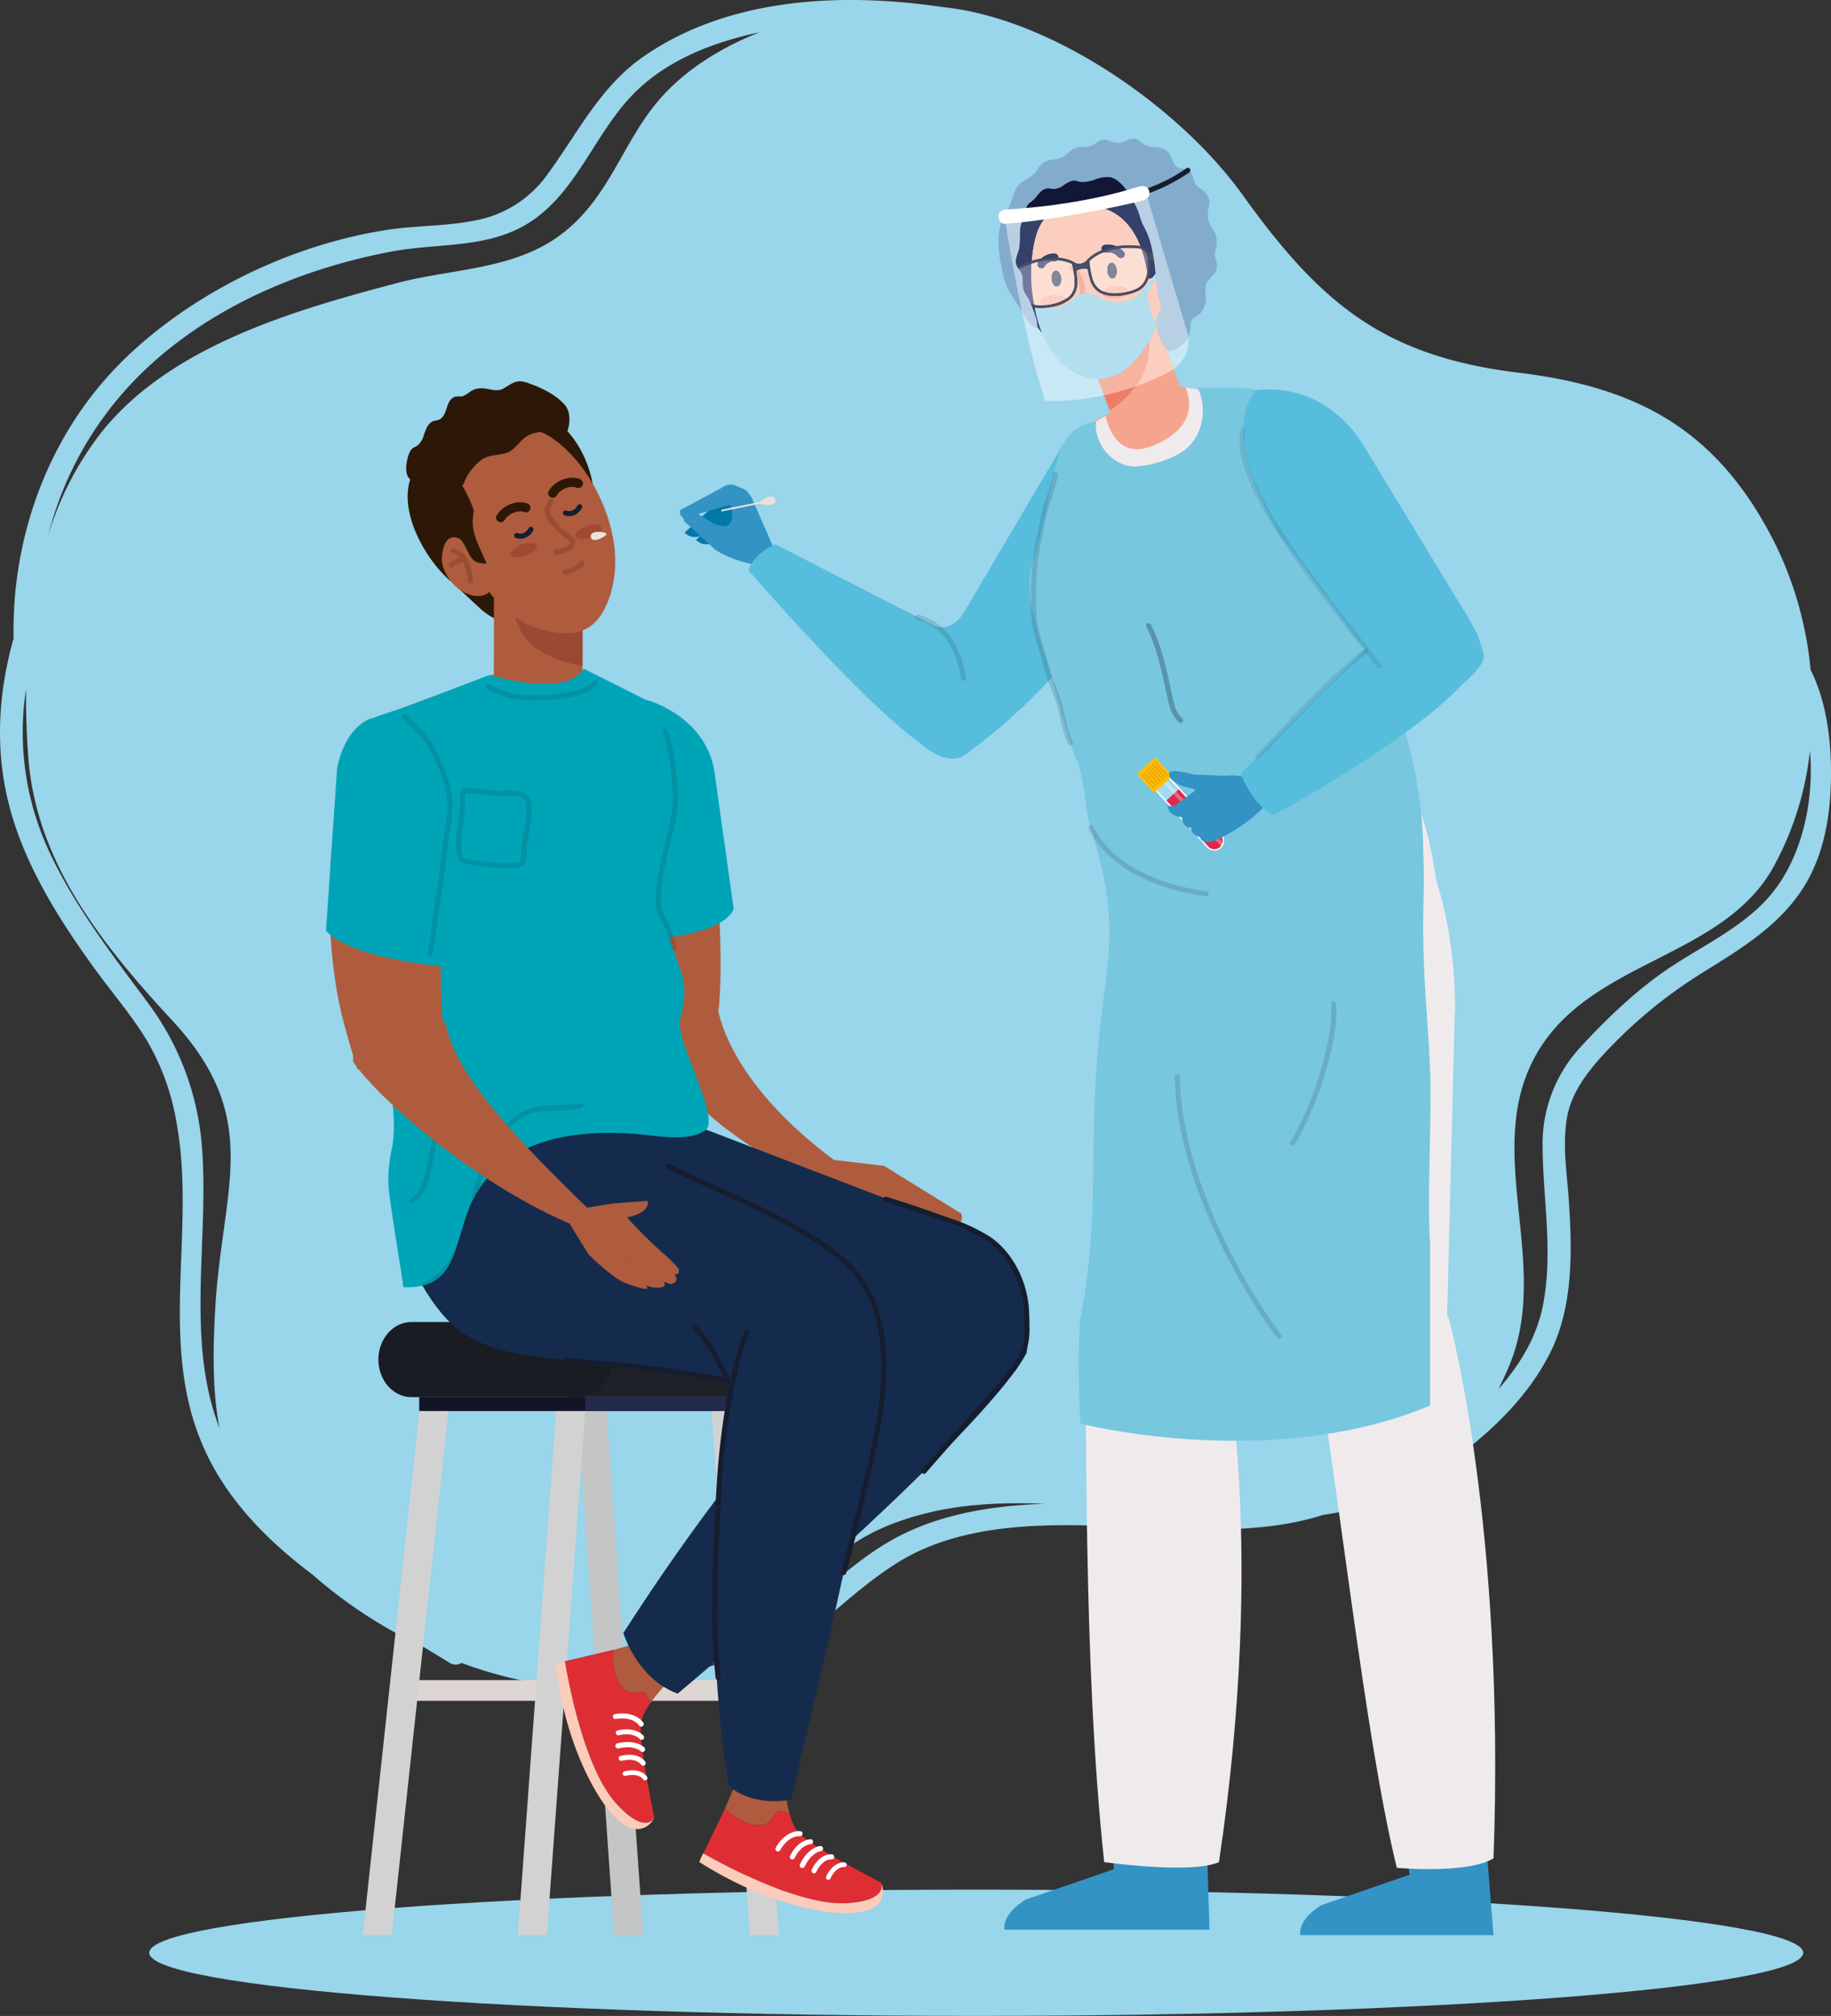 <svg xmlns="http://www.w3.org/2000/svg" xmlns:xlink="http://www.w3.org/1999/xlink" width="519" height="571.504" viewBox="0 0 519 571.504">
  <rect x="0" y="0" width="519" height="571.504" fill="#333333" stroke="none"/>
  <defs>
    <clipPath id="clip-path">
      <path id="Path_123" data-name="Path 123" d="M1165.007,270.762a35.772,35.772,0,0,1-.21,4.7c-.232,1.422-1.18,2.814-.922,4.407a2.9,2.9,0,0,0,.382,1.009,2.781,2.781,0,0,1,.282-.225l.046-.026a27.451,27.451,0,0,1,3.564-1.423,24.408,24.408,0,0,1-3.142-8.445" transform="translate(-1163.831 -270.762)" fill="none"/>
    </clipPath>
  </defs>
  <g id="Group_3" data-name="Group 3" transform="translate(-167.991 -44)">
    <path id="Path_1" data-name="Path 1" d="M783.132,1914.606c0,9.888-104.95,17.9-234.411,17.9s-234.412-8.016-234.412-17.9,104.949-17.9,234.412-17.9S783.132,1904.719,783.132,1914.606Z" transform="translate(-104.011 -1317.007)" fill="#99d5eb"/>
    <path id="Path_2" data-name="Path 2" d="M171.86,224.9c-4.589,16.356-5.539,33.435-.422,50.482,4.647,15.483,13.375,29.306,22.726,42.34,5.068,7.065,10.854,13.7,15.395,21.127a68.821,68.821,0,0,1,8.66,24.514c5.209,30.484-5.505,61.953,7.621,91.272,6.6,14.746,17.981,26.145,30.807,35.818.651.574,1.308,1.145,1.989,1.724a133.241,133.241,0,0,0,29.617,18.849q3.612,2.187,7.217,4.389a3.068,3.068,0,0,0,3.326.009A119.771,119.771,0,0,0,325.431,522c13.9,3.432,28.3,4.535,42.266,1.28,22.35-5.21,36.03-24.594,54.647-36.242,19.574-12.245,45.393-11.068,67.56-10.087,16.735.741,36.563,1.911,53.218-3.515a70.1,70.1,0,0,0,22.83-7.151,93.921,93.921,0,0,0,18.506-11.966c9.187-7.331,17.694-16.305,22.97-26.883,6.549-13.135,6.194-28.795,5.253-43.042-.522-7.893-1.869-15.678-.518-23.555,1.083-6.314,4.9-11.743,9.02-16.452A134.9,134.9,0,0,1,651.135,319.4c10.314-6.424,20.691-12.71,27.558-23.044,6.48-9.752,8.287-21.751,8.3-33.229.007-9.752-1.363-20.394-5.794-29.276a102.46,102.46,0,0,0-9.719-35.04c-16.206-32.857-39.134-45.035-72.99-49.147-38.332-4.655-56.2-19.654-78.249-50.37-16.473-22.945-47.216-44.835-74.655-51.479l-.1-.029-.085-.018c-1.024-.243-2.044-.474-3.059-.677-2.218-.444-4.527-.787-6.894-1.052-28.824-4.308-61.165-2.782-85.363,14.208-11.986,8.412-18.347,21.486-26.772,32.985a32.25,32.25,0,0,1-20.5,13.238c-8.239,1.7-16.788,1.417-25.1,2.7-26.185,4.059-52.691,16.583-72.187,34.478-19.454,17.856-30.667,42.282-33.214,68.406a123.078,123.078,0,0,0-.477,12.646l.018.194m53.413,144.744a78.056,78.056,0,0,0-15.229-41.178c-10.391-14.018-21.035-27.646-28.359-43.611a80.045,80.045,0,0,1-6.3-45.54c-.071,6.58.169,13.041.622,19.223,2.192,29.93,20.912,53.269,40.8,74.747,26.049,28.129,14.064,47.4,12.159,82.323-.71,12.975-.618,23.693,1.264,33.284-9.648-24.768-3-53.129-4.952-79.249m379-28.11c15.576-25.293,51.74-26.077,66.187-51.34a87.827,87.827,0,0,0,10.564-33.377c1.237,14.44-2.291,29.82-10.536,40.161-7.349,9.212-18.89,14.572-28.549,20.919-9.485,6.229-18.2,14.526-25.868,22.865a40.461,40.461,0,0,0-10.83,28.6c.15,14.957,2.964,29.241.2,44.2-1.748,9.433-6.589,17.308-12.722,24.248q1.606-3.148,3.068-6.641c12.321-29.488-8.474-62.074,8.489-89.628M464.02,470.313c-13.606.483-27.206,2.491-39.351,8.262-19.244,9.145-31.728,27.961-51.473,36.35a51.731,51.731,0,0,1-6.668,2.3,63.855,63.855,0,0,0,23.386-16.715c12.941-14.554,21.24-22.805,41.317-27.681,10.278-2.494,21.36-2.951,32.79-2.52m-257.806-318.6c19.12-19.7,45.976-31.34,72.64-36.37,14.453-2.727,29.271-.447,41.644-9.972C332.279,96.3,337.391,80.736,347.866,70.3c9.508-9.466,22.431-14.372,35.436-17.155-11.354,4.494-21.529,10.964-28.743,19.464-10.335,12.17-14.028,27.947-27.94,38.159-13.289,9.757-30.652,9.415-45.757,13.394-29.055,7.652-64.336,17.731-83.949,42.184a89.472,89.472,0,0,0-15.178,29.136,97.773,97.773,0,0,1,24.477-43.771" fill="#99d5eb"/>
    <path id="Path_3" data-name="Path 3" d="M752.79,1576.071,742.428,1427.5H734.2l10.361,148.574Z" transform="translate(-402.496 -983.468)" fill="#c4c5c5"/>
    <rect id="Rectangle_3" data-name="Rectangle 3" width="100.086" height="5.86" transform="translate(282.392 520.306)" fill="#ddd6d2"/>
    <rect id="Rectangle_4" data-name="Rectangle 4" width="87.327" height="3.936" transform="translate(286.823 440.092)" fill="#131527"/>
    <rect id="Rectangle_5" data-name="Rectangle 5" width="44.167" height="3.936" transform="translate(333.884 440.092)" fill="#23294c"/>
    <path id="Path_4" data-name="Path 4" d="M753.911,1361.493H706.138c-5.154,0-9.337-4.765-9.337-10.643s4.183-10.644,9.337-10.644h47.773s12.323-.285,11.592,12.163C765.5,1352.369,765.022,1361.493,753.911,1361.493Z" transform="translate(-375.908 -921.417)" fill="#1e2228"/>
    <path id="Path_5" data-name="Path 5" d="M538.941,1350.851c0,5.878,4.181,10.643,9.34,10.643h47.547c5.157,0,9.339-4.765,9.339-10.643s-4.182-10.644-9.339-10.644H548.281C543.122,1340.207,538.941,1344.972,538.941,1350.851Z" transform="translate(-263.693 -921.418)" fill="#191c22"/>
    <path id="Path_6" data-name="Path 6" d="M683.868,1576.071,694.753,1427.5h-8.225l-10.884,148.574Z" transform="translate(-360.869 -983.468)" fill="#d2d2d2"/>
    <path id="Path_7" data-name="Path 7" d="M884.645,1576.071,873.76,1427.5h-8.225l10.886,148.574Z" transform="translate(-495.854 -983.468)" fill="#d2d2d2"/>
    <path id="Path_8" data-name="Path 8" d="M531.83,1576.071,547.9,1427.5h-8.225l-16.066,148.574Z" transform="translate(-252.791 -983.468)" fill="#d2d2d2"/>
    <path id="Path_9" data-name="Path 9" d="M975.562,1180.766l15.426,1.825,21.923,13.53s1.6,4.664-4.958,2.693L973.269,1188.4Z" transform="translate(-572.438 -808.078)" fill="#ae5c3d"/>
    <path id="Path_10" data-name="Path 10" d="M758.129,1212.813l15.426,1.825,21.924,13.53s1.6,4.662-4.959,2.694l-34.684-10.419Z" transform="translate(-417.874 -830.859)" fill="#ae5c3d"/>
    <path id="Path_11" data-name="Path 11" d="M825.294,1029.7s2.177,20.265,33.017,43.127l-3.273,7.261s-52.312-22.533-48.43-51.491C806.607,1028.6,809.533,1028.4,825.294,1029.7Z" transform="translate(-453.818 -699.901)" fill="#ae5c3d"/>
    <path id="Path_12" data-name="Path 12" d="M757.9,1662.3c-2.032,2.07-7.878,8.287-8.619,12.11-.9,4.641,1.958,18.77,1.958,18.77l1.056,7.481s-2.138,6.507-10.771-5.75c-9.852-13.982-11.553-37.313-11.553-37.313l21.935-6.246Z" transform="translate(-399.486 -1142.594)" fill="#ae5c3d"/>
    <path id="Path_13" data-name="Path 13" d="M737.051,1670.991c.547,1.052,2.012,2.731,3.336,2.82,1.122.07,3.676-.51,4.305.421a17.949,17.949,0,0,1,1.315,2.539,14.614,14.614,0,0,0-2.552,5.017c-.9,4.641,1.958,18.769,1.958,18.769l1.715,8.821s-2.619,4.923-10.759-4.026c-10.083-11.094-14.592-40.372-14.592-40.372l13.756-3.249A16.4,16.4,0,0,0,737.051,1670.991Z" transform="translate(-393.663 -1149.977)" fill="#21252c"/>
    <path id="Path_14" data-name="Path 14" d="M737.051,1670.991c.547,1.052,2.012,2.731,3.336,2.82,1.122.07,3.676-.51,4.305.421a17.949,17.949,0,0,1,1.315,2.539,14.614,14.614,0,0,0-2.552,5.017c-.9,4.641,1.958,18.769,1.958,18.769l1.715,8.821s-2.619,4.923-10.759-4.026c-10.083-11.094-14.592-40.372-14.592-40.372l13.756-3.249A16.4,16.4,0,0,0,737.051,1670.991Z" transform="translate(-393.663 -1149.977)" fill="#de2e34"/>
    <path id="Path_15" data-name="Path 15" d="M715.344,1672.969s4.509,29.278,14.592,40.372c8.14,8.949,10.759,4.025,10.759,4.025s-4.222,8.469-13.111-2.445c0,0-11.588-13.671-14.857-41.235A9.073,9.073,0,0,1,715.344,1672.969Z" transform="translate(-387.229 -1157.964)" fill="#fbccb9"/>
    <path id="Path_16" data-name="Path 16" d="M768.8,1724.9a.713.713,0,0,1,.6-.77c5.92-.951,7.959,2.347,8.044,2.486a.718.718,0,0,1-.251.984.71.71,0,0,1-.976-.248c-.081-.122-1.7-2.6-6.589-1.809a.715.715,0,0,1-.82-.592Z" transform="translate(-427.086 -1194.209)" fill="#fff"/>
    <path id="Path_17" data-name="Path 17" d="M771.661,1740.551a.7.7,0,0,1,.539-.748c4.958-1.194,7.221,1.4,7.317,1.509a.706.706,0,0,1-1.073.918c-.079-.089-1.849-2.033-5.913-1.055a.708.708,0,0,1-.853-.521Z" transform="translate(-429.121 -1205.25)" fill="#fff"/>
    <path id="Path_18" data-name="Path 18" d="M771.281,1753.14a.741.741,0,0,1,.566-.791c5.171-1.242,7.536,1.081,7.634,1.179a.743.743,0,0,1-1.055,1.047c-.085-.083-1.945-1.814-6.235-.784a.739.739,0,0,1-.893-.546Z" transform="translate(-428.851 -1214.133)" fill="#fff"/>
    <path id="Path_19" data-name="Path 19" d="M774.5,1765.559a.719.719,0,0,1,.552-.767c5.154-1.242,6.926,1.583,7,1.7a.723.723,0,0,1-1.232.755c-.068-.1-1.378-2.029-5.427-1.054a.727.727,0,0,1-.874-.536Z" transform="translate(-431.137 -1223.013)" fill="#fff"/>
    <path id="Path_20" data-name="Path 20" d="M778.435,1780.715a.666.666,0,0,1,.507-.7c4.713-1.136,6.334,1.453,6.4,1.564a.661.661,0,0,1-1.128.689c-.056-.089-1.255-1.859-4.964-.968a.66.66,0,0,1-.8-.487Z" transform="translate(-433.937 -1233.852)" fill="#fff"/>
    <path id="Path_21" data-name="Path 21" d="M883.889,1784.546c.324,2.882,1.458,11.342,3.956,14.328,3.036,3.624,15.8,10.321,15.8,10.321l6.471,3.9s3.7,5.765-11.258,4.73c-17.063-1.178-36.237-14.579-36.237-14.579l8.992-20.958Z" transform="translate(-493.783 -1235.675)" fill="#ae5c3d"/>
    <path id="Path_22" data-name="Path 22" d="M871.758,1821.81c1.162.24,3.39.161,4.294-.81.763-.826,1.927-3.175,3.044-3.077a18.5,18.5,0,0,1,2.8.583,14.525,14.525,0,0,0,2.279,5.147c3.036,3.624,15.8,10.321,15.8,10.321l7.925,4.235s2.171,5.138-9.912,5.807c-14.969.826-40.529-14.147-40.529-14.147l6.16-12.721A16.4,16.4,0,0,0,871.758,1821.81Z" transform="translate(-490.115 -1260.454)" fill="#21252c"/>
    <path id="Path_23" data-name="Path 23" d="M871.758,1821.81c1.162.24,3.39.161,4.294-.81.763-.826,1.927-3.175,3.044-3.077a18.5,18.5,0,0,1,2.8.583,14.525,14.525,0,0,0,2.279,5.147c3.036,3.624,15.8,10.321,15.8,10.321l7.925,4.235s2.171,5.138-9.912,5.807c-14.969.826-40.529-14.147-40.529-14.147l6.16-12.721A16.4,16.4,0,0,0,871.758,1821.81Z" transform="translate(-490.115 -1260.454)" fill="#de2e34"/>
    <path id="Path_24" data-name="Path 24" d="M854.773,1861.145s25.56,14.973,40.529,14.147c12.083-.668,9.912-5.807,9.912-5.807s3.908,8.618-10.171,8.629c0,0-17.917.366-41.363-14.485A9.117,9.117,0,0,1,854.773,1861.145Z" transform="translate(-487.427 -1291.73)" fill="#fbccb9"/>
    <path id="Path_25" data-name="Path 25" d="M928.442,1845.005a.715.715,0,0,1-.22-.95c3-5.192,6.845-4.7,7.006-4.673a.716.716,0,0,1-.2,1.417c-.147-.017-3.088-.32-5.564,3.97a.713.713,0,0,1-.974.264Z" transform="translate(-540.348 -1276.244)" fill="#fff"/>
    <path id="Path_26" data-name="Path 26" d="M942.635,1852.914a.7.7,0,0,1-.239-.889c2.2-4.6,5.639-4.72,5.787-4.725a.706.706,0,0,1,.035,1.412c-.119.005-2.743.152-4.548,3.922a.707.707,0,0,1-.941.332Z" transform="translate(-550.44 -1281.889)" fill="#fff"/>
    <path id="Path_27" data-name="Path 27" d="M952.294,1860.053a.741.741,0,0,1-.256-.938c2.3-4.8,5.592-5.165,5.732-5.18a.743.743,0,0,1,.147,1.479c-.118.014-2.635.367-4.54,4.344a.737.737,0,0,1-.986.348Z" transform="translate(-557.293 -1286.603)" fill="#fff"/>
    <path id="Path_28" data-name="Path 28" d="M963.842,1867.345a.725.725,0,0,1-.249-.911c2.291-4.783,5.6-4.374,5.741-4.354a.722.722,0,0,1-.192,1.431c-.119-.009-2.444-.211-4.245,3.548a.726.726,0,0,1-.967.338Z" transform="translate(-565.509 -1292.383)" fill="#fff"/>
    <path id="Path_29" data-name="Path 29" d="M977.984,1874.819a.667.667,0,0,1-.226-.838c2.093-4.373,5.123-4,5.252-3.977a.661.661,0,0,1-.18,1.31c-.1-.011-2.232-.2-3.882,3.24a.66.66,0,0,1-.878.312Z" transform="translate(-575.582 -1298.017)" fill="#fff"/>
    <path id="Path_30" data-name="Path 30" d="M704,482.673c-1.005,11.718-14.087-2.372-16.273-6.406-2.1-3.875-3.675-8.147-1.3-12.132,1.158-1.946,4.862-4.6,7.251-4.059,1.98.442,3.541,2.623,4.673,4.153C701.934,469.076,704.522,476.6,704,482.673Z" transform="translate(-367.688 -295.72)" fill="#2d1807"/>
    <path id="Path_31" data-name="Path 31" d="M588.506,531.2c-.754-.668-8.014-7.456-8.518-7.879-8.47-7.134-17.538-24.394-8.848-33.806,10.411-11.289,20.716,10,24.418,15.47,4.285,6.328,8.52,13.338,8.984,21.1.172,2.926-.561,7.887-3.456,9.069C597.879,536.465,592.1,534.372,588.506,531.2Z" transform="translate(-284.073 -314.388)" fill="#2d1807"/>
    <path id="Path_32" data-name="Path 32" d="M601.42,575.866c1.2,4.02,4.856,7.853,8.978,8.378,5.593.716,6.06-4.355,4.68-8.742-1.109-3.532-4.582-9.128-8.978-9.119C601.949,566.391,600.43,572.567,601.42,575.866Z" transform="translate(-307.899 -371.34)" fill="#ae5c3d"/>
    <path id="Path_33" data-name="Path 33" d="M652.143,602.8l25.123.02-.028,31.24-25.12-.02Z" transform="translate(-344.145 -397.225)" fill="#ae5c3d"/>
    <path id="Path_34" data-name="Path 34" d="M669.667,620.109a33.527,33.527,0,0,1-3.6-17.3l21.063.017-.023,27.151C680.5,628.961,672.353,625.743,669.667,620.109Z" transform="translate(-354.014 -397.233)" fill="#9a4933"/>
    <path id="Path_35" data-name="Path 35" d="M621.466,509.93c4.109,5.043,8.729,8.792,15.21,10.418,6.34,1.588,12.355,1.53,16.152-4.315,3.018-4.655,4.116-10.4,4.04-15.819-.173-12.474-7.742-27.43-17.883-34.333-11.132-7.582-25.8-.5-28.2,12.627C608.839,489.194,614.83,501.786,621.466,509.93Z" transform="translate(-314.5 -297.687)" fill="#ae5c3d"/>
    <path id="Path_36" data-name="Path 36" d="M610.594,583.035a4.412,4.412,0,0,1,2.781,2.394,11.9,11.9,0,0,1,1.388,5.4.723.723,0,1,0,1.445-.047,13.319,13.319,0,0,0-1.575-6.066,5.811,5.811,0,0,0-3.777-3.1.724.724,0,1,0-.262,1.423Z" transform="translate(-314.206 -382.156)" fill="#9a4d33"/>
    <path id="Path_37" data-name="Path 37" d="M608.948,593.271a6.755,6.755,0,0,1,1.323-.891,3.283,3.283,0,0,1,1.391-.4l.346.041a.723.723,0,0,0,.363-1.4,2.83,2.83,0,0,0-.708-.087,4.634,4.634,0,0,0-2.041.553A8.089,8.089,0,0,0,608,592.174a.724.724,0,0,0,.944,1.1Z" transform="translate(-312.607 -388.508)" fill="#9a4d33"/>
    <path id="Path_38" data-name="Path 38" d="M668.69,579.581c.307.895,2.2,1.054,4.223.354s3.421-1.989,3.108-2.885-2.2-1.051-4.223-.352S668.385,578.687,668.69,579.581Z" transform="translate(-355.895 -378.362)" fill="#9f4b34"/>
    <path id="Path_39" data-name="Path 39" d="M732.2,561.644c.311.9,2.2,1.054,4.225.354s3.417-1.988,3.1-2.883-2.2-1.053-4.222-.354S731.9,560.75,732.2,561.644Z" transform="translate(-401.043 -365.612)" fill="#9f4b34"/>
    <path id="Path_40" data-name="Path 40" d="M703.159,533.287a10.6,10.6,0,0,1-.614,1.063,3.687,3.687,0,0,0-.536,1.861,5.761,5.761,0,0,0,1.437,3.42,30.334,30.334,0,0,0,5.316,5.065c.375.307.408.482.411.588a.837.837,0,0,1-.278.526,4.555,4.555,0,0,1-1.638,1.007,5.932,5.932,0,0,1-2.024.428.723.723,0,1,0,0,1.447,7.667,7.667,0,0,0,3.359-.9,5.084,5.084,0,0,0,1.366-1.005,2.252,2.252,0,0,0,.661-1.507,2.224,2.224,0,0,0-.96-1.722,29.173,29.173,0,0,1-5.063-4.806,4.4,4.4,0,0,1-1.142-2.545,2.254,2.254,0,0,1,.349-1.148,9.8,9.8,0,0,0,.7-1.256.723.723,0,1,0-1.349-.521Z" transform="translate(-379.61 -347.484)" fill="#9a4d33"/>
    <path id="Path_41" data-name="Path 41" d="M656.849,541.436a5.017,5.017,0,0,1,1.829-1.687,5.286,5.286,0,0,1,2.541-.713,3.485,3.485,0,0,1,1.234.213,1.3,1.3,0,0,0,.918-2.428,6.068,6.068,0,0,0-2.153-.383,7.889,7.889,0,0,0-3.816,1.047,7.59,7.59,0,0,0-2.777,2.608,1.3,1.3,0,1,0,2.223,1.343Z" transform="translate(-345.795 -350.053)" fill="#2d1807"/>
    <path id="Path_42" data-name="Path 42" d="M707.849,517.393a5.03,5.03,0,0,1,1.829-1.687,5.289,5.289,0,0,1,2.541-.714,3.484,3.484,0,0,1,1.234.215,1.3,1.3,0,1,0,.918-2.428,6.062,6.062,0,0,0-2.153-.383,7.874,7.874,0,0,0-3.814,1.047,7.581,7.581,0,0,0-2.778,2.608,1.3,1.3,0,1,0,2.223,1.343Z" transform="translate(-382.049 -332.962)" fill="#2d1807"/>
    <path id="Path_43" data-name="Path 43" d="M672.482,563.706a3.76,3.76,0,0,0,1.3.221,3.817,3.817,0,0,0,1.809-.451,4.631,4.631,0,0,0,1.8-1.834.721.721,0,1,0-1.249-.719,3.2,3.2,0,0,1-1.232,1.283,2.357,2.357,0,0,1-1.126.279,2.572,2.572,0,0,1-.583-.067l-.156-.042-.032-.011-.027.075.029-.073h0l-.027.075.029-.073a.721.721,0,1,0-.535,1.34Z" transform="translate(-358.298 -367.201)" fill="#161d2f"/>
    <path id="Path_44" data-name="Path 44" d="M720.294,541.577a3.775,3.775,0,0,0,1.3.221,3.813,3.813,0,0,0,1.808-.45,4.633,4.633,0,0,0,1.8-1.834.721.721,0,1,0-1.249-.719,3.206,3.206,0,0,1-1.232,1.283,2.359,2.359,0,0,1-1.126.279,2.6,2.6,0,0,1-.584-.067l-.156-.042-.031-.011-.027.076.029-.075h0l-.027.076.029-.075a.721.721,0,1,0-.535,1.34Z" transform="translate(-392.286 -351.471)" fill="#161d2f"/>
    <path id="Path_45" data-name="Path 45" d="M586.918,511.591a111.91,111.91,0,0,0,2.631,12.357c.424,1.591,1.5,3.663,1.562,5.317-.066-1.923,1.3-6.2,4.751-4.639,1.44.651,2.693,4.716,3.786,5.777,1.024,1,1.422,1.244,4.086,1.382-3.437-7.768-4.572-9.4-3.63-15.084C600.1,516.7,592.662,495.119,586.918,511.591Z" transform="translate(-297.797 -327.986)" fill="#2d1807"/>
    <path id="Path_46" data-name="Path 46" d="M775.058,787.94c-1.212-21.847,9.7-21.8,9.7-21.8,12.468-1.806,16.124,17.266,16.124,17.266s4.356,41.789,2.272,60.085c0,0-13.729,6.6-18.579-5.458Z" transform="translate(-431.471 -513.254)" fill="#ae5c3d"/>
    <path id="Path_47" data-name="Path 47" d="M775.42,1193.012c-74.155,1.593-107.354-6.405-107.354-6.405-31.919-25.6-4.172-57.7-4.172-57.7,19.533-14.148,41.718-.8,41.718-.8l82.088,31.51s12.951,2.257,15.115,18.124h0S800.675,1191.691,775.42,1193.012Z" transform="translate(-344.567 -766.593)" fill="#152b4d"/>
    <path id="Path_48" data-name="Path 48" d="M659.127,1334.57c7.213,6.252,17.687,3.875,17.687,3.875,6.62-29.36,24.427-98.664,25.85-131.076,0,0,1.749-10.726-12.058-21.625-36.253-28.6-81.969-37.929-81.969-37.929s-35.342-7.212-40.269,30.915c-1.04,8.044,7.034,20.344,12.6,25.239,7.175,6.317,16.422,7.995,25.616,9.127,5.663.7,11.309,1.391,16.946,2.251,3.6.547,33.826,2.392,36.624,5.041C660.155,1220.389,649.316,1275.172,659.127,1334.57Z" transform="translate(-284.547 -784.269)" fill="#152b4d"/>
    <path id="Path_49" data-name="Path 49" d="M566.624,699.664,525.758,714.7l22.5,100.751h53.859l12.18-99.6-28.546-16.192Z" transform="translate(-254.321 -466.083)" fill="#ae5c3d"/>
    <path id="Path_50" data-name="Path 50" d="M580.625,699.664,607.938,713.4,596.652,814.727c-10.885,5.53-16.99,2.007-33.821,1.985-5.379-.006-21.331,2.942-23.669-2.71-1.421-3.434-5.424-10.667-5.3-14.313s-3.88-9.584-4.178-13.231-.228-7.264-2.015-10.537c-3.322-6.1-3.273-15.13-4.787-21.979-1.535-6.951-2.577-10.4-2.583-17.545,0-3.8-3.257-8.049-4.189-11.743-.989-3.924-.435-8.659,3.443-10.43,3.443-1.578,7.364-2.562,10.935-3.88l23.478-8.928S575.407,708.251,580.625,699.664Z" transform="translate(-247.157 -466.083)" fill="#00a4b7"/>
    <path id="Path_51" data-name="Path 51" d="M754.95,798.483l-8.274-34.711s-1.832-24.056,16.121-33.315c0,0,17.774,4.786,19.29,22.184l5.187,36.964S785.4,798.472,754.95,798.483Z" transform="translate(-411.325 -487.973)" fill="#00a4b7"/>
    <path id="Path_52" data-name="Path 52" d="M553.341,827.362s-2.451,22.838-.549,35.216c1.056,6.88-.194,12.54-1.865,19.147-.829,3.263-2.443,6.486-2.48,9.9-.03,3.255.865,6.491.9,9.8.085,6.49,1.508,12.814.194,19.213a41.775,41.775,0,0,0-1.005,10.542c.217,4.091,3.739,24.864,4.254,28.879,14.767.656,14.1-10.847,18.488-21.988,7.993-20.287,30.451-23.137,49.314-21.24,4.909.492,13.228,1.9,17.7-1.155,4.762-3.259-8.516-25.5-7.068-31.325,1.586-6.379,1.757-9.729-.361-15.643a183.673,183.673,0,0,1-6.627-21.9c-1.448-6.482-2.919-12.789-7.976-17.491-14.746-13.7-40.039-11.349-57.154-4.406Z" transform="translate(-270.45 -551.17)" fill="#00a4b7"/>
    <path id="Path_53" data-name="Path 53" d="M674.774,711.312a11.393,11.393,0,0,1-5.789,2.856,44.8,44.8,0,0,1-9.122,1.142c-.712.026-1.427.042-2.142.042a25.8,25.8,0,0,1-7.07-.834,23.822,23.822,0,0,1-5.271-2.352.722.722,0,0,0-.729,1.246,25.309,25.309,0,0,0,5.6,2.494,27.248,27.248,0,0,0,7.466.889c.738,0,1.469-.017,2.195-.044a46.222,46.222,0,0,0,9.417-1.183,12.8,12.8,0,0,0,6.456-3.232.721.721,0,0,0-1.014-1.026Z" transform="translate(-338.584 -474.216)" fill="#161d2f" opacity="0.14"/>
    <path id="Path_54" data-name="Path 54" d="M626.7,1125.654c-3.323.734-6.492.513-9.673.713a15.548,15.548,0,0,0-9.538,3.47c-7.5,6.2-9.878,16.264-12.434,25.543a65.172,65.172,0,0,1-4.52,12.807,17.551,17.551,0,0,1-8.254,8.352.721.721,0,1,0,.6,1.311,19,19,0,0,0,8.935-8.993c3.045-5.828,4.51-13.153,6.589-20.1s4.746-13.488,10-17.8a14.074,14.074,0,0,1,8.716-3.145c3.043-.2,6.316.039,9.89-.743a.722.722,0,0,0-.311-1.41Z" transform="translate(-294.203 -768.889)" fill="#161d2f" opacity="0.14"/>
    <path id="Path_55" data-name="Path 55" d="M584.935,1124.388a8.208,8.208,0,0,1-1.794,1.01,10.284,10.284,0,0,0-5.856,4.886c-1.838,3.259-2.4,7.351-3.15,11.2s-1.684,7.434-3.964,9.685h0l.089.089-.079-.1-.01.01.089.089-.079-.1c-.017.021-.236.142-.478.294a2.045,2.045,0,0,0-.761.775.722.722,0,0,0,1.29.65.879.879,0,0,1,.284-.233l.306-.182a1.965,1.965,0,0,0,.367-.272h0a14.583,14.583,0,0,0,3.486-6.592c1.047-3.739,1.439-7.906,2.525-11.393a13.814,13.814,0,0,1,2.256-4.573,8.659,8.659,0,0,1,4.147-2.87,9.375,9.375,0,0,0,2.139-1.181.721.721,0,1,0-.805-1.2Z" transform="translate(-284.963 -767.914)" fill="#161d2f" opacity="0.14"/>
    <path id="Path_56" data-name="Path 56" d="M524.049,858.789c-7.306,9.373-14.7,10.712-25.228,3.24-1.356-4.292-2.608-8.621-3.785-12.968-6.538-24.169-5.267-64.376,4.4-75.22,7.183-8.053,19.081-6.454,25.35,2.541,6.98,10.024-2.618,40.983-2.254,57.115A202.46,202.46,0,0,0,524.049,858.789Z" transform="translate(-229.594 -515.104)" fill="#ae5c3d"/>
    <path id="Path_57" data-name="Path 57" d="M487.559,807.574l3.136-45.916c2.066-11.132,8.445-14.095,9.8-14.34,20.723-3.754,24.547,19.758,24.547,19.758l.3,51.029S496.032,816.347,487.559,807.574Z" transform="translate(-227.167 -499.67)" fill="#00a4b7"/>
    <path id="Path_58" data-name="Path 58" d="M562.263,745.629c2.637,2.643,5.671,4.937,7.3,8.043,3.327,6.289,5.389,11.291,5.389,17.075a27.352,27.352,0,0,1-.635,5.738c-.465,2.2-.846,5.677-1.225,9.161s-.757,6.961-1.181,9.029c-.48,2.345-.867,5.585-1.279,8.81a84.274,84.274,0,0,1-1.395,8.626.721.721,0,1,0,1.4.349,84.623,84.623,0,0,0,1.428-8.792c.411-3.229.8-6.459,1.26-8.7.448-2.2.821-5.679,1.2-9.162s.764-6.956,1.2-9.019a28.774,28.774,0,0,0,.667-6.037c0-6.151-2.2-11.418-5.556-17.75-1.855-3.481-5.036-5.834-7.555-8.384a.722.722,0,0,0-1.024,1.016Z" transform="translate(-280.122 -497.884)" fill="#161d2f" opacity="0.14"/>
    <path id="Path_59" data-name="Path 59" d="M857.371,1289.6s-37,32.385-78.3,96.884c0,0,3.891,12.978,15.412,17.179,0,0,85.827-72.28,98.895-96.6C893.38,1307.059,901.057,1263.5,857.371,1289.6Z" transform="translate(-434.393 -879.52)" fill="#152b4d"/>
    <path id="Path_60" data-name="Path 60" d="M820.518,1186.273c15.292,7.545,36.388,15.24,49.38,26.35a30.4,30.4,0,0,1,8.977,13.244,48.88,48.88,0,0,1,2.486,16.319c0,12.958-3.587,26.839-6.194,37.749-1.651,6.917-3.31,13.846-5.158,20.7a.721.721,0,1,0,1.394.374c1.856-6.878,3.516-13.822,5.167-20.739,2.6-10.895,6.231-24.867,6.234-38.083a50.306,50.306,0,0,0-2.568-16.8,31.872,31.872,0,0,0-9.4-13.862c-13.317-11.36-34.494-19.035-49.676-26.545a.722.722,0,0,0-.64,1.293Z" transform="translate(-463.568 -811.02)" fill="#161d2f"/>
    <path id="Path_61" data-name="Path 61" d="M722.183,1376.777c5.158.68,12.879,1.061,16.251,1.44,3.5.391,8.769.925,12.237,1.438,6.378.944,10.56,1.766,16.837,2.645a.721.721,0,1,0,.2-1.427c-6.237-.875-10.413-1.694-16.826-2.644-3.525-.521-8.8-1.056-12.287-1.447-3.464-.385-11.157-.766-16.224-1.433a.721.721,0,0,0-.189,1.429Z" transform="translate(-393.506 -946.393)" fill="#161d2f"/>
    <path id="Path_62" data-name="Path 62" d="M875.153,1348.988c-4.714,12.434-7.035,31.321-7.688,42.092-.892,14.794-1.367,26.614-1.367,36.22a158.782,158.782,0,0,0,1,19.689.721.721,0,1,0,1.431-.182,157.54,157.54,0,0,1-.988-19.507c0-9.559.471-21.355,1.363-36.133.637-10.662,2.979-29.522,7.6-41.666a.721.721,0,1,0-1.349-.511Z" transform="translate(-496.254 -927.329)" fill="#161d2f"/>
    <path id="Path_63" data-name="Path 63" d="M846.93,1344.111c4.5,4.652,6.456,9.7,9.5,15.237a.722.722,0,0,0,1.264-.7c-2.993-5.41-5.01-10.644-9.728-15.539a.722.722,0,0,0-1.039,1Z" transform="translate(-482.485 -923.324)" fill="#161d2f"/>
    <path id="Path_64" data-name="Path 64" d="M1034.332,1218.746c6.46,1.914,14,4.666,18,6.066a48.323,48.323,0,0,1,10.953,5.075c5.959,3.979,10.165,12.137,10.442,20.17.057,1.609.1,3,.1,4.239a18.229,18.229,0,0,1-.86,6.359c-1,2.808-3.125,5.7-7.484,10.7s-10.9,12.082-20.65,23.32a.722.722,0,1,0,1.091.945c12.984-14.971,20.26-22.535,24.351-27.746a24.2,24.2,0,0,0,4.05-6.731,19.627,19.627,0,0,0,.944-6.844c0-1.273-.045-2.678-.1-4.291-.313-8.485-4.652-16.99-11.079-21.317a49.84,49.84,0,0,0-11.28-5.238c-3.985-1.395-11.544-4.154-18.066-6.086a.721.721,0,1,0-.41,1.382Z" transform="translate(-615.477 -834.072)" fill="#161d2f"/>
    <path id="Path_65" data-name="Path 65" d="M540.347,1037.643c2.268,13.749,17.762,30.876,40.365,52.727l-4.21,4.682c-26.12-10.8-54.36-34.705-62.343-46.255C513.323,1042.844,521.267,1026.861,540.347,1037.643Z" transform="translate(-246.034 -703.746)" fill="#ae5c3d"/>
    <path id="Path_66" data-name="Path 66" d="M812.791,759.738c1.776,4.874,2.3,10.408,2.753,16.341.054.722.08,1.417.08,2.1,0,4.427-1.092,8.095-2.182,12.813-1.075,4.684-2.722,10.981-2.726,16.4q0,.657.034,1.3c.106,1.609,1.009,3.212,1.953,5.181a26.55,26.55,0,0,1,2.488,7,.722.722,0,1,0,1.42-.258,27.946,27.946,0,0,0-2.61-7.376c-.975-1.979-1.769-3.559-1.809-4.627q-.032-.6-.031-1.219c0-5.142,1.6-11.377,2.689-16.081,1.071-4.655,2.217-8.457,2.218-13.136,0-.714-.027-1.446-.085-2.2-.457-5.946-.974-11.6-2.835-16.724a.721.721,0,0,0-1.356.492Z" transform="translate(-456.885 -508.099)" fill="#161d2f" opacity="0.14"/>
    <path id="Path_67" data-name="Path 67" d="M634.4,833.967l-.718-.057c-.034.438-.056,1.279-.121,2.091-.031.4-.075.794-.13,1.1a2.881,2.881,0,0,1-.085.367l-.034.095-.008.017.091.05-.084-.06-.007.01.091.05-.084-.06h0a.953.953,0,0,1-.588.285,6.2,6.2,0,0,1-1.23.095c-.247,0-.49-.005-.719-.005h-.169q-.506.008-1.022.009a54.676,54.676,0,0,1-12.747-1.423l-.174.7.661-.288a10.867,10.867,0,0,1-.747-4.312,45.225,45.225,0,0,1,.638-6.279c.265-1.872.4-3.624.476-5.481l0-.194c0-.408-.036-.923-.036-1.372a2.713,2.713,0,0,1,.064-.726c.128-.321.213-.52.241-.566l0-.008-.348-.218.236.329.112-.111-.348-.218.236.329-.339-.472v.582l.339-.11-.339-.472v.1l-.1.466.1.01v-.477l-.1.466.05-.236-.062.234.012,0,.05-.236-.062.234.071.021a2.44,2.44,0,0,0,.8.129l.178-.005q.435-.024.883-.024c2.6,0,5.5.587,8.227.642h.193c.914,0,1.986-.1,3.031-.1a6.8,6.8,0,0,1,2.793.45,2.273,2.273,0,0,1,.864.672,2.563,2.563,0,0,1,.477,1.185,12.916,12.916,0,0,1,.156,2.069c.007,3.4-1.1,7.177-1.395,10.658v0l.718.057.72.059c.26-3.268,1.392-7.084,1.4-10.775a14.328,14.328,0,0,0-.174-2.3,4.02,4.02,0,0,0-.758-1.835,4.076,4.076,0,0,0-2.209-1.395,9.769,9.769,0,0,0-2.591-.288c-1.129,0-2.223.1-3.031.1l-.167,0c-2.542-.042-5.45-.638-8.253-.642-.323,0-.645.008-.966.026l-.1,0a.991.991,0,0,1-.3-.041,1.477,1.477,0,0,0-.46-.1.879.879,0,0,0-.558.2,1.339,1.339,0,0,0-.333.477c-.071.154-.143.332-.242.577a3.561,3.561,0,0,0-.168,1.265c0,.514.036,1.048.036,1.372l0,.132a53.421,53.421,0,0,1-.463,5.34,46.748,46.748,0,0,0-.653,6.482,12.3,12.3,0,0,0,.867,4.887.72.72,0,0,0,.487.412,56.117,56.117,0,0,0,13.1,1.466q.529,0,1.047-.009h.145c.2,0,.452.006.719.006a7.37,7.37,0,0,0,1.535-.128,2.323,2.323,0,0,0,1.462-.862v0a2.655,2.655,0,0,0,.364-1.05,16.983,16.983,0,0,0,.191-1.874c.036-.619.056-1.189.078-1.453h0Z" transform="translate(-317.854 -549.335)" fill="#161d2f" opacity="0.14"/>
    <path id="Path_68" data-name="Path 68" d="M720.115,597.662a7.843,7.843,0,0,0,5.281-2.612.723.723,0,0,0-1.017-1.029,6.406,6.406,0,0,1-4.334,2.2.723.723,0,1,0,.069,1.445Z" transform="translate(-391.942 -390.837)" fill="#9a4d33"/>
    <path id="Path_69" data-name="Path 69" d="M745.919,1243.554l-4.825-2.266s7.911,6.17,12.042,4.529c0,0,.929-.136.241-1.665,0,0-7.755-3.7-10.788-6.215,0,0,6.977,5.284,12.763,7.147,0,0,2.8-.477,1.019-2.8,2.064.089,1.068-1.734,1.068-1.734a33.5,33.5,0,0,0-4.413-4.362,137.792,137.792,0,0,1-10.091-10.044s6.612-1.12,5.866-4.669l-9.749.717-9.185,1.483-3.071,4.44,5.2,8.442s5.979,6.079,10.024,8.005C742.022,1244.568,753.984,1249.293,745.919,1243.554Z" transform="translate(-397.231 -837.021)" fill="#ae5c3d"/>
    <path id="Path_70" data-name="Path 70" d="M587.554,440.132c2.835-2.051,6.615-.775,9.063-3.137,3.045-2.939,3.547-4.292,8.035-4.837,1.463-.178,5.567,2.152,6.431,1.279,1.309-1.324,2.289-6.288.142-8.813-2.536-2.978-6.671-4.9-10.086-6.136-1.953-.709-3.3-.981-5.29.18-2.395,1.4-2.75,2.086-5.529,1.563-2.2-.415-3.743-.739-5.776.427a10.7,10.7,0,0,1-2.158,1.395c-1.1.313-2.044-.191-3.072.577-1.878,1.4-1.4,4.465-3.413,5.914-.736.53-1.733.383-2.411.8-1.306.81-1.706,2.278-2.235,3.637a6.044,6.044,0,0,1-1.6,2.885c-1.145.961-1.729.56-2.469,2.153-.864,1.861-1.524,5.672-.239,7.224,2.393,2.894,8.557,4.582,12.1,3.339,2.1-.735,2.915-.18,3.618-2.079A14.963,14.963,0,0,1,587.554,440.132Z" transform="translate(-283.089 -265.772)" fill="#2d1807"/>
    <path id="Path_71" data-name="Path 71" d="M847.671,533.022l-8.534,7.876a3.884,3.884,0,0,0,4.424.961l10-8.837S853.494,527.65,847.671,533.022Z" transform="translate(-477.089 -345.927)" fill="#0079a9"/>
    <path id="Path_72" data-name="Path 72" d="M858.893,540.1l-8.534,7.876a3.885,3.885,0,0,0,4.424.961l10-8.837S864.716,534.724,858.893,540.1Z" transform="translate(-485.066 -350.956)" fill="#0079a9"/>
    <path id="Path_73" data-name="Path 73" d="M747.114,566.923s-.383-1.14,1.466-1.424a6.426,6.426,0,0,1,2.858.327l.043.214.044.213a6.439,6.439,0,0,1-2.506,1.412C747.2,568.12,747.114,566.923,747.114,566.923Z" transform="translate(-411.651 -370.681)" fill="#eee1dd"/>
    <path id="Path_74" data-name="Path 74" d="M917.114,531.87s-.089-1.2-1.9-.742a6.435,6.435,0,0,0-2.506,1.413l.043.212.044.214a6.434,6.434,0,0,0,2.858.326C917.5,533.009,917.114,531.87,917.114,531.87Z" transform="translate(-529.384 -346.205)" fill="#eee1dd"/>
    <path id="Path_75" data-name="Path 75" d="M834.555,526.327l11.987-6.457a3.779,3.779,0,0,1,3.79-.532l2.7,1.14a7.991,7.991,0,0,1,2.3,3.316l5.609,12.8-5.266,5.088a31.25,31.25,0,0,1-11.064-4.119l-8.891-8.18s-1.176-3.013,3.131-2.492l5.434,3.3s6.943,3.3,4.6-5.4l-3.607.925-9.423,2.826S834.43,528.545,834.555,526.327Z" transform="translate(-473.826 -337.662)" fill="#3393c4"/>
    <path id="Path_76" data-name="Path 76" d="M875.3,538.856l10.906-2.206-.1-.49L875.3,538.347Z" transform="translate(-502.799 -349.856)" fill="#eee1dd"/>
    <path id="Path_77" data-name="Path 77" d="M917.114,531.87s-.089-1.2-1.9-.742a6.435,6.435,0,0,0-2.506,1.413l.043.212.044.214a6.434,6.434,0,0,0,2.858.326C917.5,533.009,917.114,531.87,917.114,531.87Z" transform="translate(-529.384 -346.205)" fill="#eee1dd"/>
    <path id="Path_78" data-name="Path 78" d="M1079.13,563.349c-10.1-4.545-9.974-11.615-9.974-11.615l33.716-58.582c4.561-12.505,12.989-14.518,12.989-14.518,23.484,2.341,10.109,29.422,10.109,29.422S1094.7,562.256,1079.13,563.349Z" transform="translate(-640.599 -308.962)" fill="#f5a58e"/>
    <path id="Path_79" data-name="Path 79" d="M974.737,603.3s-5.2,10.347-12.8,4.006l-41.6-25.211-3.146,5.67s33.92,40.994,48.926,47.438c0,0,4.959,4.743,13.943-2.852,0,0,10-7.173,12.984-13.783Z" transform="translate(-532.574 -382.508)" fill="#f5a58e"/>
    <path id="Path_80" data-name="Path 80" d="M901.762,514.622s32.269,37.487,48.76,49.093c0,0,7.649,7.231,12.97,2.977,0,0,30.1-21.182,41.1-46.322,0,0,4.117-36.987-13.47-41.738l-27.632,46.831s-3.612,7.626-9.568,4.648l-44.555-22.84S903.342,509.609,901.762,514.622Z" transform="translate(-521.606 -308.962)" fill="#56bddc"/>
    <path id="Path_81" data-name="Path 81" d="M1469.2,1770.523l4.4,31.811-24.97,8.6c-5.9,3.685-6.225,7.091-6.034,8.537h54.763l-3.946-49.571Z" transform="translate(-906.04 -1226.866)" fill="#3393c4"/>
    <path id="Path_82" data-name="Path 82" d="M1161.267,224.552c1.565,10.818,7.886,20.589,18.193,28.015,13.273,9.553,25.327-3.351,30.552-13.208,6.158-11.634,7.668-23.526,2.2-34.528-4.883-9.82-19.405-18.122-34.89-11.76-14.338,5.894-17.506,21.418-16.058,31.48" transform="translate(-705.851 -104.384)" fill="#121738"/>
    <path id="Path_83" data-name="Path 83" d="M1239.931,517.522c-25.094-34.68-25.1-79.548-25.1-79.548,8.719-6.167,12.324-7.525,12.324-7.525l19.517-7.255s18.258,2.618,34.855,6.856l-1.492,77.619-40.1,9.852" transform="translate(-744.151 -269.554)" fill="#f5a58e"/>
    <path id="Path_84" data-name="Path 84" d="M1234.076,369.586l19.759-7.31L1243,332.977l-19.761,7.309,10.842,29.3" transform="translate(-750.127 -205.421)" fill="#f5a58e"/>
    <path id="Path_85" data-name="Path 85" d="M1243.515,352.41c.854-5.829-.308-11.421-2.14-17.367l-18.141,6.711,9.423,25.468c4.849-2.877,9.994-8.917,10.858-14.813" transform="translate(-750.127 -206.89)" fill="#ee7d67"/>
    <path id="Path_86" data-name="Path 86" d="M1365.76,811.96c.647-52.389-30.721-84.789-42.7-91.171-30.9,17.4-50.252,19.272-50.252,19.272,4.632,28.062,6.232,44.338,5.454,64l87.493,7.894" transform="translate(-785.37 -481.1)" fill="#efebed"/>
    <path id="Path_87" data-name="Path 87" d="M1471.764,1100.944l2.46-98.173s-51.347-34.467-48.748,21.377c0,0,.789,18.187,6.957,60.792C1432.434,1084.941,1430.5,1120.191,1471.764,1100.944Z" transform="translate(-893.825 -674.071)" fill="#efebed"/>
    <path id="Path_88" data-name="Path 88" d="M1490.708,1292.148s16.123,58.592,12.674,153.064c-7.265,4.494-27.4,2.7-27.4,2.7-9.039-36.656-16.138-106.013-24.952-157.787C1451.027,1290.13,1468.729,1252.614,1490.708,1292.148Z" transform="translate(-912.055 -874.381)" fill="#efebed"/>
    <path id="Path_89" data-name="Path 89" d="M1269.412,1069.86l30.227-86.413s-37.279-72.106-51.586-18.064c0,0-10.044,42.4-16.967,84.885C1231.086,1050.268,1224.267,1075.813,1269.412,1069.86Z" transform="translate(-755.448 -640.691)" fill="#efebed"/>
    <path id="Path_90" data-name="Path 90" d="M1305.124,292.507c.592,3.831-.936,8.471-4.168,10.542-4.381,2.812-6.775-1.235-7.361-5.433-.469-3.386.207-9.422,3.875-11.158,3.463-1.639,7.175,2.911,7.653,6.048" transform="translate(-800.051 -172.108)" fill="#f5a58e"/>
    <path id="Path_91" data-name="Path 91" d="M1215.437,255.777c-1.427,5.833-3.8,10.787-8.558,14.706-4.656,3.835-9.689,6.168-15.172,2.793a26.242,26.242,0,0,1-9.63-11.587c-4.793-10.466-4.4-25.932,1.318-35.7,6.281-10.724,21.312-10.624,28.5-.632,5.863,8.139,5.849,21.009,3.539,30.421" transform="translate(-718.518 -123.62)" fill="#f5a58e"/>
    <path id="Path_92" data-name="Path 92" d="M1311.008,305.9l.209.689.187-.056.038-.011.038-.016a1.442,1.442,0,0,0,.87-1.324,1.47,1.47,0,0,0-.12-.575v0a10.718,10.718,0,0,1-.927-4.172,3.713,3.713,0,0,1,1.061-3.034l0,0a1.442,1.442,0,0,0,.331-2.019l-.585.421.59-.416a1.441,1.441,0,0,0-2.019-.333,6.43,6.43,0,0,0-2.275,5.388,13.486,13.486,0,0,0,1.18,5.313h0a1.445,1.445,0,0,0,1.327.87l.2-.014.056-.008.053-.017-.209-.689-.1-.715h-.006a12.085,12.085,0,0,1-1.061-4.738,5.032,5.032,0,0,1,1.675-4.217v-.008l0,0,0,0v-.006l0,0v.005h0l-.005,0,0,0a5.04,5.04,0,0,0-1.661,4.2,12.128,12.128,0,0,0,1.047,4.747v0h0l.286.663-.208-.691-.188.056.208.691-.1-.715.1.715" transform="translate(-810.669 -178.27)" fill="#ee7d67"/>
    <path id="Path_93" data-name="Path 93" d="M1315.95,308.885a.724.724,0,0,0,.092-1.415c-.671-.176-2.948-.684-4.3.452a.723.723,0,0,0,.927,1.109c.609-.509,1.981-.443,2.994-.164l.291.018" transform="translate(-812.856 -187.1)" fill="#ee7d67"/>
    <path id="Path_94" data-name="Path 94" d="M1224.483,233.449c.894.723,3.227-1.825,3.546-3.565h0a3.944,3.944,0,0,1,3.312-4.272c1.654-.3,3.607,2,4.32,3.61-.138-1.781-.537-4.317-.777-6.2a42.9,42.9,0,0,0-1.089-5.5c-1.115-4.2-1.783-6.5-4.385-10.218-2.8-4-6.7-6.868-11.726-7.4-6.073-.647-15.816-.5-20.285,3.806-2.294,2.2-.1,2.373,1.414,10.364,0,0,22.188-8.781,25.669,19.383" transform="translate(-731.056 -110.618)" fill="#121738"/>
    <path id="Path_95" data-name="Path 95" d="M1201.595,311.575c.1,1.223-.41,2.265-1.149,2.322s-1.411-.883-1.51-2.106.416-2.267,1.154-2.324,1.407.882,1.5,2.109" transform="translate(-732.846 -188.707)" fill="#161d2f"/>
    <path id="Path_96" data-name="Path 96" d="M1256.178,303.709c.1,1.224-.416,2.267-1.15,2.324s-1.412-.886-1.508-2.11.41-2.266,1.149-2.321,1.412.882,1.509,2.107" transform="translate(-771.647 -183.116)" fill="#161d2f"/>
    <path id="Path_97" data-name="Path 97" d="M1256.063,326.429c.073.871-1.467,1.709-3.438,1.863s-3.624-.418-3.692-1.286,1.469-1.7,3.436-1.862,3.625.417,3.695,1.285" transform="translate(-768.393 -199.835)" fill="#ee7d67"/>
    <path id="Path_98" data-name="Path 98" d="M1195.794,335.108c.073.873-1.466,1.707-3.437,1.865s-3.624-.418-3.694-1.29,1.472-1.7,3.439-1.861,3.623.417,3.692,1.286" transform="translate(-725.55 -206.002)" fill="#ee7d67"/>
    <path id="Path_99" data-name="Path 99" d="M1170.57,232.294c-4.125-6.771-6.98-18.834,5.674-25.555,3.1-1.647,10.992-3.55,14.062-1.013,6.8,5.617-6.037,10.07-9.52,10.931-5.549,1.373-9.157,3.465-10.216,15.637" transform="translate(-710.202 -114.087)" fill="#121738"/>
    <path id="Path_100" data-name="Path 100" d="M1263.714,427.848s-18.515,29.643,13.137,35.34c-.1,2.985.416,47.61-1.633,50.253-6.078,7.843-48.412,26.1-53.987,15.258-18.195-35.349-19.482-37.242-19.881-51.631-.442-23.04,2.281-33.053,2.281-33.053l1.581-5.469,10.687-6.536s2.067,11.968,11.835,9.01c0,0,15.878-4.34,10.886-17.02l25.094,3.848" transform="translate(-734.536 -270.126)" fill="#efebed"/>
    <path id="Path_101" data-name="Path 101" d="M1424.248,458.189l31.228,55.5a17.066,17.066,0,0,1-6.325,11.868s-5.291,6.694-15.094-8.529l-38.814-53.837s-8.253-14.567,9.193-16.977C1404.436,446.214,1417.069,444.588,1424.248,458.189Z" transform="translate(-871.014 -285.874)" fill="#f5a58e"/>
    <path id="Path_102" data-name="Path 102" d="M1409.713,938.975c-.046.865-.068,1.822-.068,2.856,0,12.167,2.991,35.343,3.908,45.236,1.825,19.571,6.98,59.6,8.852,73.409a.722.722,0,1,0,1.43-.194c-1.87-13.785-7.025-53.831-8.845-73.348-.924-9.929-3.9-33.118-3.9-45.1,0-1.014.019-1.946.064-2.78a.72.72,0,1,0-1.439-.077Z" transform="translate(-882.638 -635.714)" fill="#161d2f"/>
    <path id="Path_103" data-name="Path 103" d="M1248.873,286.186c.309-.014.589-.026.836-.026a3.376,3.376,0,0,1,1.33.21,4.244,4.244,0,0,1,1.421,1.044,1.082,1.082,0,1,0,1.546-1.513,6.354,6.354,0,0,0-2.156-1.536,5.521,5.521,0,0,0-2.141-.368c-.312,0-.624.014-.942.028a1.082,1.082,0,1,0,.106,2.162" transform="translate(-767.545 -170.603)" fill="#121738"/>
    <path id="Path_104" data-name="Path 104" d="M1187.2,296.194a2.449,2.449,0,0,1,1.028-1,3.09,3.09,0,0,1,1.4-.4l.182.01a1.082,1.082,0,1,0,.268-2.147,3.7,3.7,0,0,0-.45-.027,5.175,5.175,0,0,0-2.453.678,4.592,4.592,0,0,0-1.924,1.944,1.083,1.083,0,0,0,1.947.948" transform="translate(-723.052 -176.737)" fill="#121738"/>
    <path id="Path_105" data-name="Path 105" d="M1216.6,305.9a5.181,5.181,0,0,1,1.907,2.265,9.534,9.534,0,0,1,.8,3.013c.018.185.03.366.03.544a9.622,9.622,0,0,1-.448,2.545,10.71,10.71,0,0,0-.494,2.841v.165a.684.684,0,0,0,.542.649,4.2,4.2,0,0,0,.879.085,19.755,19.755,0,0,0,2.751-.357.684.684,0,0,0-.2-1.354,19.619,19.619,0,0,1-2.556.344,2.938,2.938,0,0,1-.594-.055l-.143.668.684-.019v-.127a9.345,9.345,0,0,1,.446-2.482,10.848,10.848,0,0,0,.495-2.9,6.214,6.214,0,0,0-.037-.689,10.85,10.85,0,0,0-.918-3.449,6.56,6.56,0,0,0-2.42-2.844.684.684,0,0,0-.726,1.16" transform="translate(-745.18 -185.278)" fill="#ee7d67"/>
    <path id="Path_106" data-name="Path 106" d="M1222.914,365.222a5.6,5.6,0,0,0,2.379.531,4.936,4.936,0,0,0,3.812-1.673l-1.111-.921a3.513,3.513,0,0,1-2.7,1.152,4.154,4.154,0,0,1-1.766-.394l-.613,1.3" transform="translate(-749.899 -226.877)" fill="#ee7d67"/>
    <path id="Path_107" data-name="Path 107" d="M1182.693,1766.691l.846,31.812-24.969,8.6c-5.9,3.684-6.225,7.09-6.033,8.536h58.145l-1.539-48.927Z" transform="translate(-699.844 -1224.587)" fill="#3393c4"/>
    <path id="Path_108" data-name="Path 108" d="M1270.427,1310.843s12.1,55.261-1.419,145.476c-7.8,3.471-32.525-.006-32.525-.006-6.227-58.326-4.645-126.9-5.682-158.143C1230.8,1298.171,1253.989,1268.7,1270.427,1310.843Z" transform="translate(-755.506 -884.413)" fill="#efebed"/>
    <path id="Path_109" data-name="Path 109" d="M1182.223,332.71s6.543,1.5,10.53-1.6c0,0,2.182-3.7,6.871-1.6a9.977,9.977,0,0,0,9.021,1.463,8.614,8.614,0,0,0,4.4-3.205,27.208,27.208,0,0,1,2.844,12.108s-6.882,16.675-19.148,12.68c0,0-11.418-2.4-14.521-19.84" transform="translate(-720.974 -201.714)" fill="#77c7df"/>
    <path id="Path_110" data-name="Path 110" d="M1288.832,313.15l4.622-5.943-3.684,8.049-.937-2.105" transform="translate(-796.758 -187.103)" fill="#77c7df"/>
    <path id="Path_111" data-name="Path 111" d="M1296.828,351.887l2.653-4.727-2.121,6.5-.532-1.772" transform="translate(-802.442 -215.504)" fill="#77c7df"/>
    <path id="Path_112" data-name="Path 112" d="M1197.407,576.33c3.8,12.147,8.375,21.016,9.2,33.9.788,12.343,1.4,23.554,3.628,35.342s.028,23.55-2.2,35.341c-.69,3.639-3.655,36.1-2.738,24.228,5.665.359,13.216-12.378,18.621-13.411,4.836-.926,9.989-.394,13.868-2.722,11.127-6.68,6.838-23.947,6.331-34.584-1.555-32.612-4.781-66.938-14.605-98.289-2.829-9.028-7.742-20.848-14.061-28.162-7.4-8.571-20.078-29.706-23.4-18.767-10.11,33.3,1.339,54.273,5.362,67.124" transform="translate(-725.067 -328.511)" fill="#efebed"/>
    <path id="Path_113" data-name="Path 113" d="M1392.2,500.238c3.8,10.722,8.5,20.535,13.565,30.961,5,10.307,8.764,20.124,10.941,31.031,2.493,12.482,2.882,24.568,4.527,37.506,1.6,12.632-3.4,24.26-3.892,36.659-11.152,7.048-24.411-15.547-27.462-23.7-6.233-16.652-6.285-34.35-13.348-50.468-8.047-18.37-11.463-37.865-16.227-57.16-3.795-15.372-8.866-36.968-5.456-52.292,1.541-6.924,2.645-20.833,8.313-20.238l11.281,1.245S1371.5,441.854,1392.2,500.238Z" transform="translate(-842.884 -276.184)" fill="#efebed"/>
    <path id="Path_114" data-name="Path 114" d="M1177.9,298.042l.186-.311a12.384,12.384,0,0,0-5.93-1.266,22.512,22.512,0,0,0-9.738,2.436l-.046.026a3.831,3.831,0,0,0-.8.775,3.562,3.562,0,0,0-.793,2.208,3.442,3.442,0,0,0,.088.79,14.924,14.924,0,0,0,2.114,5.177,6.08,6.08,0,0,0,4.128,2.8,12.268,12.268,0,0,0,1.677.108c3.064-.008,6.7-.955,8.713-2.9a6.078,6.078,0,0,0,1.563-4.5,24.711,24.711,0,0,0-.815-5.414l-.166-.228-.186.311-.351.08a24.114,24.114,0,0,1,.8,5.252,5.364,5.364,0,0,1-1.345,3.988c-1.767,1.741-5.294,2.708-8.209,2.7a11.525,11.525,0,0,1-1.58-.1,5.355,5.355,0,0,1-3.633-2.493,14.226,14.226,0,0,1-2-4.922,2.769,2.769,0,0,1,.566-2.4,3.449,3.449,0,0,1,.447-.471l.143-.119.045-.033-.2-.3.157.325a21.789,21.789,0,0,1,9.426-2.364,13.968,13.968,0,0,1,4.15.591,8.916,8.916,0,0,1,1.066.4l.266.128.079.044.183-.311-.351.08.351-.08" transform="translate(-705.734 -179.467)" fill="#161d2f"/>
    <path id="Path_115" data-name="Path 115" d="M1233.761,288.87l.273.236.03-.034c.364-.385,3.742-3.809,11.235-3.811a26.89,26.89,0,0,1,3.325.212l.042-.359-.1.348.069.023a3.456,3.456,0,0,1,1.1.642,2.737,2.737,0,0,1,.934,1.815,18.516,18.516,0,0,1,.1,1.888,11.4,11.4,0,0,1-.7,4.2,5,5,0,0,1-2.379,2.732,14.925,14.925,0,0,1-6.274,1.389,9.007,9.007,0,0,1-3.83-.736,5.557,5.557,0,0,1-2.63-3.611,25.386,25.386,0,0,1-.833-4.971l-.359.033.273.236-.273-.236-.359.036a26.161,26.161,0,0,0,.863,5.114,6.254,6.254,0,0,0,3.006,4.049,9.718,9.718,0,0,0,4.143.806,15.618,15.618,0,0,0,6.6-1.464,5.726,5.726,0,0,0,2.724-3.107,12.062,12.062,0,0,0,.758-4.474,19.024,19.024,0,0,0-.106-1.964,3.475,3.475,0,0,0-1.407-2.469,4,4,0,0,0-1.215-.631l-.052-.01a28.037,28.037,0,0,0-3.412-.217c-8.24,0-11.772,4.045-11.811,4.1l-.087.271.359-.036" transform="translate(-757.355 -170.989)" fill="#161d2f"/>
    <path id="Path_116" data-name="Path 116" d="M1224.847,301.1a17.542,17.542,0,0,1-.463-2.966c-2.08,2.32-4.15.787-4.15.787a7.614,7.614,0,0,1,.348,2.876,4.114,4.114,0,0,1,4.265-.7" transform="translate(-747.994 -180.652)" fill="#161d2f"/>
    <path id="Path_117" data-name="Path 117" d="M1291.9,290.316l6.2,1.072a3.211,3.211,0,0,0-.821,1.671l-4.581.089s.14-2.053-.8-2.832" transform="translate(-798.94 -175.096)" fill="#161d2f"/>
    <path id="Path_118" data-name="Path 118" d="M1290.68,666.848c-.9-12.281.49-36.27,0-48.762-.594-15.1-1.968-25.707-1.968-41.031,0-7.763.418-13.769,0-21.516,0-21.515-7.475-41.077-7.475-41.077a139.544,139.544,0,0,1-9.36-15.834c-3.339-6.285-3.773-10.475-4.487-17.344-.6-5.789-3.515-11.62-5.084-17.294-3.967-14.365,2-34.981-22.713-39.509-2.785-.512-14.793-.178-14.793-.178,2.245,4.345,2.245,11.739-2.6,16.566-3.387,3.372-10.546,5.373-14.871,5.63-5.936.354-12.008-5.9-11.361-12.691-13.3,2.57-9.89,12.87-18.18,40.478-2.2,7.335,1.19,17.963,3.72,25.614,1.868,5.646,6.3,23.87,8.782,29.311,2.524,5.533,2.538,14.645,4.312,20.321,9.583,30.668,3.277,37.363,1.366,69.528-1.629,27.434.625,41.906-4.318,68.443-.926,4.98-.573,24.848-.01,30.371,0,0,53.748,13.782,99.041-5.135V666.848" transform="translate(-717.316 -270.265)" fill="#77c7df"/>
    <path id="Path_119" data-name="Path 119" d="M1420.876,702.954c21.342-11.642,20.237-13.471,26.363-22.767,7.22-10.966-20.819-7.834-20.819-7.834-1.651,14.6-42.025,39.683-42.025,39.683s-1.463,5.253,1.75,7.975C1386.144,720.011,1410.813,708.445,1420.876,702.954Z" transform="translate(-864.452 -446.375)" fill="#f5a58e"/>
    <path id="Path_120" data-name="Path 120" d="M1390.423,426.026s-12.027,10.365,6.863,41.337l24.985,33.7s23.031,1.624,28.484-10.023l-30.175-49.649S1410.864,423.78,1390.423,426.026Z" transform="translate(-866.292 -271.425)" fill="#56bddc" stroke="#707070" stroke-width="0.01"/>
    <path id="Path_121" data-name="Path 121" d="M1208.31,213.776a3.664,3.664,0,0,1,.146-2.642,4.755,4.755,0,0,0,.167-2.171c.132-2.715-2.387-4.291-2.5-6.985-.127-3.116,1.719-4.386-1.073-7.124-1.076-1.056-1.694-.787-2.535-2.217-.866-1.474-.25-2.647-2.065-3.724-1.122-.663-2.1-.165-3.236-1.073-1-.8-1.285-2.843-2.242-3.894-2.161-2.374-4.123-1.057-6.492-2.138-1.28-.583-1.725-1.788-3.247-1.828a5.236,5.236,0,0,0-2.332.605,5.092,5.092,0,0,1-2.742.579c-1.392-.149-2.495-1.134-3.949-.827s-2.177,1.512-3.609,1.821c-1.4.3-2.614-.052-3.958.443-1.5.552-2.313,1.8-3.606,2.533-2.555,1.456-5.091-.21-7.318,3.806-1.1,1.991-4.328,2.906-5.411,4.4-1.448,2-1.624,4.771-3.056,6.922-3.918,5.877-2.324,13.273-.83,19.423.677,2.783,2.808,5.892,4.257,7.975,1.1,1.578,3.224,6.239,5.5,6.071l-.359-.361c.148-2.087-1.489-5.638-2.234-7.5-.391-.974-1.321-1.942-1.652-3.034-.421-1.389-.062-2.847-.422-4.267-.294-1.148-1.526-1.9-1.742-3.228-.259-1.594.69-2.985.922-4.407.5-3.056-.3-4.851.89-7.765.426-1.044.551-2.32.992-3.336.831-1.91.713-1.2,2.164-2.525.763-.695,1.686-2.089,2.429-2.623a3.01,3.01,0,0,1,2.5-.523,4.238,4.238,0,0,0,1.346.018c1.773-.325,2.151-1.18,3.807-1.918,1.925-.858,1.98-.079,3.617.007a10.893,10.893,0,0,0,3.737-.71,9.517,9.517,0,0,1,4.125-.67c3.462.5,6.288,5.819,7.652,8.585.911,1.843,1.066,3.588,2.085,5.41a21.877,21.877,0,0,1,2.234,6.14c.925,3.943,1.05,7.592,1.533,11.81.2,1.763,1.453,4.278.877,5.951-.86,2.5-1.111,3.077-.9,5.247a21.85,21.85,0,0,0,2.606,5.705.5.5,0,0,0,.519.211l.017.015c1.488.622,4.56-1.828,5.429-3.37a8.934,8.934,0,0,0,.873-2.859c.142-1-.147-1.68.51-2.492.716-.892,1.811-1.12,2.525-2.053a7.317,7.317,0,0,0,1.175-2.31c.569-1.795-.445-4,.262-5.738.661-1.622,2.7-2.541,2.982-4.355a6.585,6.585,0,0,0-.361-3.009" transform="translate(-695.793 -96.662)" fill="#83accc"/>
    <path id="Path_122" data-name="Path 122" d="M1283.248,216.6a52.333,52.333,0,0,0,14.005-6.781.721.721,0,0,0-.853-1.164,44.456,44.456,0,0,1-8.967,4.883c-1.336.555-2.489.977-3.306,1.257-.408.143-.733.247-.954.319l-.336.1a.722.722,0,0,0,.41,1.384" transform="translate(-792.13 -116.945)" fill="#161d2f"/>
    <g id="Group_2" data-name="Group 2" transform="translate(455.931 109.566)">
      <g id="Group_1" data-name="Group 1" clip-path="url(#clip-path)">
        <rect id="Rectangle_7" data-name="Rectangle 7" width="4.533" height="10.119" transform="translate(-0.214 0)" fill="#35416b"/>
      </g>
    </g>
    <path id="Path_124" data-name="Path 124" d="M1194.955,245.184c-3.259.653-6.677,1.358-9.954,2.071-3.011,1.833-5,5.362-5.759,13.726a22.856,22.856,0,0,1,2.722-.667,5.237,5.237,0,0,1,1.018-.735,5.175,5.175,0,0,1,2.453-.678,3.693,3.693,0,0,1,.45.027,1.082,1.082,0,0,1,.945,1.155,11.3,11.3,0,0,1,4.379,1.194l-.036.056h0l.036-.056.095.132a3.032,3.032,0,0,0,1.422.368,3.184,3.184,0,0,0,2.217-.974l.046-.146a11.564,11.564,0,0,1,4.156-2.691,1.1,1.1,0,0,1-.1-.4,1.083,1.083,0,0,1,1.028-1.133c.318-.015.63-.028.942-.028h.019a5.479,5.479,0,0,1,2.122.368c.044.017.085.034.125.053a22.72,22.72,0,0,1,3.515-.264,28,28,0,0,1,3.319.206c-3.516-9.02-9.925-11.368-15.164-11.585" transform="translate(-718.855 -143.013)" fill="#fbcebf"/>
    <path id="Path_125" data-name="Path 125" d="M1246.007,236.9c-3.124.582-7.6,1.43-12.421,2.4,5.24.217,11.648,2.565,15.164,11.585l.093.011.052.01a4,4,0,0,1,1.215.631,3.636,3.636,0,0,1,.856.9l1.245.216c-.077-.386-.162-.774-.252-1.166a21.877,21.877,0,0,0-2.234-6.14c-1.019-1.822-1.175-3.567-2.085-5.41-.417-.844-.969-1.926-1.633-3.035" transform="translate(-757.486 -137.123)" fill="#35416b"/>
    <path id="Path_126" data-name="Path 126" d="M1176.937,252.348c-2.929.638-5.744,1.282-8.225,1.9-.042.123-.087.245-.134.363a9.116,9.116,0,0,0-.68,3.062,24.406,24.406,0,0,0,3.142,8.445l.138-.043c.761-8.365,2.748-11.893,5.759-13.726" transform="translate(-710.791 -148.106)" fill="#35416b"/>
    <path id="Path_127" data-name="Path 127" d="M1249.728,284h-.019c-.312,0-.624.014-.942.028a1.083,1.083,0,0,0-1.028,1.133,1.1,1.1,0,0,0,.1.4,18.15,18.15,0,0,1,4.14-1.14c-.041-.019-.082-.036-.125-.053a5.479,5.479,0,0,0-2.122-.368" transform="translate(-767.545 -170.603)" fill="#35416b"/>
    <path id="Path_128" data-name="Path 128" d="M1192.127,292.625a5.175,5.175,0,0,0-2.453.678,5.24,5.24,0,0,0-1.018.735,18.845,18.845,0,0,1,3.315-.3c.553,0,1.071.027,1.551.072a1.082,1.082,0,0,0-.945-1.155,3.7,3.7,0,0,0-.45-.027" transform="translate(-725.547 -176.737)" fill="#35416b"/>
    <path id="Path_129" data-name="Path 129" d="M1199.857,310.089c.03.366.047.732.047,1.1a6.078,6.078,0,0,1-1.563,4.5,8,8,0,0,1-1.67,1.214,4.57,4.57,0,0,1-3.294,1.344c-.2.016-.4.024-.589.025a16.627,16.627,0,0,1-2.693.312c.426.032.895.053,1.391.053a11.222,11.222,0,0,0,6.863-1.966,5.075,5.075,0,0,1,2.276-1.885,6.259,6.259,0,0,0,.1-1.06c0-.178-.011-.359-.03-.544a9.534,9.534,0,0,0-.8-3.013c-.011-.027-.024-.053-.036-.079m1.933-2.636a4.1,4.1,0,0,0-1.783.393,7.3,7.3,0,0,1,1.125,1.742,10.854,10.854,0,0,1,.918,3.449,6.242,6.242,0,0,1,.037.689c0,.245-.014.483-.037.715.139-.011.279-.017.426-.017a6.7,6.7,0,0,1,2.745.644,10.025,10.025,0,0,0,5.929,1.964,9.887,9.887,0,0,0,3.092-.5,8.613,8.613,0,0,0,4.4-3.205h0l2.76-3.551a1.866,1.866,0,0,1-1.032.461.609.609,0,0,1-.268-.058c-.047.141-.1.279-.155.416a5.726,5.726,0,0,1-2.724,3.107,14.366,14.366,0,0,1-3.618,1.173,5.865,5.865,0,0,1-2.807.861c-.222.019-.442.028-.656.028-1.533,0-2.763-.459-3-1.132a6.832,6.832,0,0,1-.661-.273,6.253,6.253,0,0,1-3.007-4.049,18.071,18.071,0,0,1-.588-2.73,5.077,5.077,0,0,0-1.1-.125" transform="translate(-726.569 -187.278)" fill="#fbcebf"/>
    <path id="Path_130" data-name="Path 130" d="M1295.494,300.016l-1.026.02c.011.265.018.531.018.8a12.555,12.555,0,0,1-.6,4.058.609.609,0,0,0,.268.058,1.867,1.867,0,0,0,1.032-.461l.715-.917c-.115-1.2-.24-2.376-.4-3.554" transform="translate(-800.348 -181.991)" fill="#35416b"/>
    <path id="Path_131" data-name="Path 131" d="M1249.07,332.277c.235.672,1.465,1.132,3,1.132.215,0,.434-.009.656-.028a5.865,5.865,0,0,0,2.807-.861,16.1,16.1,0,0,1-2.978.29,10.509,10.509,0,0,1-3.482-.533" transform="translate(-768.493 -204.924)" fill="#f7b3a2"/>
    <path id="Path_132" data-name="Path 132" d="M1203.289,340.137a13.537,13.537,0,0,1-3.883,1.369c.192,0,.39-.009.59-.025a4.57,4.57,0,0,0,3.294-1.344" transform="translate(-733.189 -210.511)" fill="#f7b3a2"/>
    <path id="Path_133" data-name="Path 133" d="M1223.336,308.813a3.4,3.4,0,0,0-.422.237c.117.653.217,1.328.273,2.006.012.026.025.052.036.079a9.534,9.534,0,0,1,.8,3.013c.018.185.03.366.03.544a6.259,6.259,0,0,1-.1,1.06,4.732,4.732,0,0,1,1.425-.345c.023-.232.037-.47.037-.715a6.244,6.244,0,0,0-.037-.689,10.854,10.854,0,0,0-.918-3.449,7.3,7.3,0,0,0-1.125-1.742" transform="translate(-749.899 -188.244)" fill="#f7b3a2"/>
    <path id="Path_134" data-name="Path 134" d="M1294.686,315.258l-2.619,5.721,0-.006a27.854,27.854,0,0,1,1.83,7.43l2.137-3.806c.32-1.658-.781-3.958-.969-5.6-.147-1.291-.262-2.529-.375-3.737" transform="translate(-799.054 -192.826)" fill="#fbcebf"/>
    <path id="Path_135" data-name="Path 135" d="M1216.908,356.26a5.446,5.446,0,0,1-.258.535c-.773,1.374-3.3,3.47-4.892,3.47a1.367,1.367,0,0,1-.537-.1l-.017-.015a.717.717,0,0,1-.109.009.477.477,0,0,1-.368-.167l2.026,5.476a9.694,9.694,0,0,0,4.155-9.209M1174.13,353.5c0,.027,0,.053,0,.08l.207.209-.2-.289m-4.391-4.417a242.667,242.667,0,0,0,6.552,25.391s.843.07,2.357.07a69.442,69.442,0,0,0,14.4-1.626l-1.7-4.595a11.867,11.867,0,0,1-2.861-.431c-.268-.064-.535-.141-.807-.232-1.243-.337-8.182-2.61-12.207-12.345q-.529-.679-1.023-1.37l-.08,0c-1.785,0-3.472-2.912-4.626-4.863" transform="translate(-712.099 -216.867)" fill="#c9e8f5"/>
    <path id="Path_136" data-name="Path 136" d="M1215.153,349.5c-.017.049-.034.1-.049.145l.034.094c0-.081.008-.16.015-.238m-35.4-4.546c.741,1.828,1.57,4.086,1.5,5.611l.2.289.152.153-.039,0q.494.691,1.023,1.37a35.716,35.716,0,0,1-2.084-7.249,5.285,5.285,0,0,1-.75-.176" transform="translate(-719.219 -213.932)" fill="#35416b"/>
    <path id="Path_137" data-name="Path 137" d="M1287.139,361.172c-.316.908-.665,1.792-1.054,2.65-.165.37-.557,1.222-1.17,2.323a27.827,27.827,0,0,1-.273,4.839,18.676,18.676,0,0,1-3.552,8.026,73.831,73.831,0,0,0,8.786-3.713,14.531,14.531,0,0,0,2.032-1.23l-2.026-5.476c-.012-.016-.028-.034-.042-.053a21.85,21.85,0,0,1-2.606-5.705,10.974,10.974,0,0,1-.061-1.567l-.034-.094" transform="translate(-791.254 -225.464)" fill="#fbcebf"/>
    <path id="Path_138" data-name="Path 138" d="M1258.875,378.371c-2.148,3.857-6.995,10.773-14.142,10.773-.091,0-.183,0-.276,0l1.7,4.595a75.167,75.167,0,0,0,8.892-2.5,18.676,18.676,0,0,0,3.552-8.026,27.827,27.827,0,0,0,.273-4.839" transform="translate(-765.213 -237.69)" fill="#f7b3a2"/>
    <path id="Path_139" data-name="Path 139" d="M1231.773,373.191c.271.091.539.167.807.232-.2-.055-.406-.116-.612-.183,0,0-.067-.014-.194-.049m20.549-16.324-1.206,3.692h0s-.03.07-.087.2c.389-.857.738-1.742,1.054-2.65.015-.049.031-.1.049-.145a6.308,6.308,0,0,1,.191-1.1" transform="translate(-756.197 -222.404)" fill="#fbcebf"/>
    <path id="Path_140" data-name="Path 140" d="M1213.137,327.762a8.614,8.614,0,0,1-4.4,3.205,9.888,9.888,0,0,1-3.092.5,10.025,10.025,0,0,1-5.929-1.964,6.7,6.7,0,0,0-2.745-.644c-.147,0-.287.005-.426.017a4.732,4.732,0,0,0-1.425.345,5.075,5.075,0,0,0-2.276,1.885,11.222,11.222,0,0,1-6.863,1.966c-.5,0-.966-.021-1.391-.053-.156.006-.313.009-.467.009a12.267,12.267,0,0,1-1.677-.108l-.1-.013a35.716,35.716,0,0,0,2.084,7.249c4.026,9.735,10.964,12.008,12.207,12.345.128.035.194.049.194.049.207.067.409.128.612.183a11.865,11.865,0,0,0,2.861.431c.093,0,.184,0,.276,0,7.147,0,11.994-6.916,14.142-10.773.613-1.1,1.005-1.953,1.17-2.323.057-.132.087-.2.087-.2h0l-.532-1.772.452-.806a27.854,27.854,0,0,0-1.83-7.43l-.934-2.1h0" transform="translate(-721.063 -201.714)" fill="#b4dfef"/>
    <path id="Path_141" data-name="Path 141" d="M1292.308,312.309l-.715.917-2.76,3.551.934,2.1,0,.006,2.619-5.721c-.028-.286-.056-.57-.081-.853" transform="translate(-796.758 -190.729)" fill="#b4dfef"/>
    <path id="Path_142" data-name="Path 142" d="M1299.417,347.555l-2.137,3.806-.452.806.532,1.772,1.206-3.692c.157-.619.406-1.32.759-2.342a2.524,2.524,0,0,0,.091-.35" transform="translate(-802.442 -215.784)" fill="#b4dfef"/>
    <path id="Path_143" data-name="Path 143" d="M1170.289,302.5a26.915,26.915,0,0,0-3.3,1.326l-.028.021-.143.119c-.028.024-.059.051-.089.08a4.925,4.925,0,0,1,.95,1.615c.36,1.42,0,2.878.422,4.267.332,1.092,1.262,2.06,1.653,3.034.1.265.229.564.363.887a4.346,4.346,0,0,0,.97.337,45.615,45.615,0,0,1-.793-11.685" transform="translate(-709.956 -183.757)" fill="#73789d"/>
    <path id="Path_144" data-name="Path 144" d="M1186.053,306.547c-.708,0-1.347-.923-1.443-2.109-.1-1.227.416-2.267,1.154-2.324a.634.634,0,0,1,.068,0c.706,0,1.342.922,1.437,2.111.1,1.223-.41,2.265-1.149,2.322a.655.655,0,0,1-.067,0m.115-7.426a1.085,1.085,0,0,1-.751.305,1.138,1.138,0,0,1-.136-.009l-.182-.01h-.014a3.105,3.105,0,0,0-1.388.4,2.449,2.449,0,0,0-1.028,1,1.083,1.083,0,0,1-1.947-.948c.056-.113.118-.222.181-.327-.654.146-1.337.33-2.051.561a45.62,45.62,0,0,0,.793,11.685c.115.026.234.047.353.063a11.525,11.525,0,0,0,1.58.1h.033c.267,0,.541-.009.817-.025-.473-.228-.766-.534-.8-.891-.071-.87,1.472-1.7,3.439-1.861.222-.019.44-.027.651-.027,1.419,0,2.575.39,2.93.979a6.542,6.542,0,0,0,1.134-.875,5.364,5.364,0,0,0,1.345-3.988,15.435,15.435,0,0,0-.221-2.454,4.481,4.481,0,0,0-.975-.827.685.685,0,0,1,.364-1.265.674.674,0,0,1,.205.033c-.044-.2-.089-.39-.131-.577l-.215-.1a8.911,8.911,0,0,0-1.066-.4,13.293,13.293,0,0,0-2.926-.544" transform="translate(-718.519 -181.355)" fill="#fcded3"/>
    <path id="Path_145" data-name="Path 145" d="M1200.158,309.465a.625.625,0,0,0-.068,0c-.739.058-1.251,1.1-1.154,2.324.1,1.186.735,2.109,1.443,2.109a.655.655,0,0,0,.067,0c.739-.058,1.25-1.1,1.149-2.322-.095-1.19-.731-2.111-1.437-2.111" transform="translate(-732.846 -188.708)" fill="#7f879d"/>
    <path id="Path_146" data-name="Path 146" d="M1192.753,333.793c-.211,0-.429.008-.651.027-1.968.158-3.51.991-3.439,1.861.03.357.322.663.8.891a13.9,13.9,0,0,0,6.226-1.8c-.354-.59-1.511-.979-2.93-.979" transform="translate(-725.55 -206.002)" fill="#fbcfc1"/>
    <path id="Path_147" data-name="Path 147" d="M1189.477,298.961a18.578,18.578,0,0,0-4.04.462c-.063.1-.125.215-.181.327a1.083,1.083,0,0,0,1.947.948,2.449,2.449,0,0,1,1.028-1,3.105,3.105,0,0,1,1.388-.4h.014l.182.01a1.138,1.138,0,0,0,.136.009,1.085,1.085,0,0,0,.751-.305c-.385-.029-.793-.046-1.224-.046" transform="translate(-723.052 -181.241)" fill="#73789d"/>
    <path id="Path_148" data-name="Path 148" d="M1216.961,304.637a.685.685,0,0,0-.364,1.265,4.481,4.481,0,0,1,.975.827c-.114-.71-.259-1.406-.406-2.059a.674.674,0,0,0-.205-.033" transform="translate(-745.18 -185.276)" fill="#fbcfc1"/>
    <path id="Path_149" data-name="Path 149" d="M1242.468,295.682c-.708,0-1.346-.925-1.44-2.112-.1-1.225.41-2.266,1.148-2.321.023,0,.045,0,.068,0,.709,0,1.346.924,1.441,2.11.1,1.224-.415,2.267-1.15,2.324l-.068,0m4.632-8.647a22.682,22.682,0,0,0-2.5.134,8.115,8.115,0,0,1,1.012.891,1.082,1.082,0,1,1-1.546,1.513,4.243,4.243,0,0,0-1.421-1.044,3.376,3.376,0,0,0-1.33-.21c-.248,0-.526.012-.836.026h-.055a1.057,1.057,0,0,1-.411-.081,11.839,11.839,0,0,0-4.082,2.507,24.806,24.806,0,0,0,.82,4.808,5.557,5.557,0,0,0,2.63,3.611c.15.073.307.14.469.2a4.637,4.637,0,0,1,3.277-1.321c.22-.017.437-.026.647-.026,1.675,0,2.986.54,3.047,1.311,0,.043,0,.085,0,.127a12.951,12.951,0,0,0,2.664-.944,5,5,0,0,0,2.378-2.732,8.956,8.956,0,0,0,.5-1.766,37.191,37.191,0,0,0-1.625-6.658,3.033,3.033,0,0,0-.3-.124l-.049-.016a26.954,26.954,0,0,0-3.291-.208" transform="translate(-759.155 -172.763)" fill="#fcded3"/>
    <path id="Path_150" data-name="Path 150" d="M1287.141,288.238a37.191,37.191,0,0,1,1.625,6.658,13.689,13.689,0,0,0,.206-2.436,18.515,18.515,0,0,0-.1-1.888,2.738,2.738,0,0,0-.934-1.815,3.507,3.507,0,0,0-.8-.518" transform="translate(-795.556 -173.618)" fill="#73789d"/>
    <path id="Path_151" data-name="Path 151" d="M1254.737,301.6c-.023,0-.045,0-.068,0-.739.056-1.248,1.1-1.149,2.321.094,1.187.732,2.112,1.44,2.112l.068,0c.734-.058,1.247-1.1,1.15-2.324-.095-1.186-.732-2.11-1.441-2.11" transform="translate(-771.647 -183.115)" fill="#7f879d"/>
    <path id="Path_152" data-name="Path 152" d="M1253.412,325.117c-.21,0-.427.009-.647.026a4.637,4.637,0,0,0-3.277,1.321,9.692,9.692,0,0,0,3.361.535,15.439,15.439,0,0,0,3.61-.445c0-.042,0-.084,0-.127-.061-.771-1.372-1.311-3.047-1.311" transform="translate(-768.79 -199.834)" fill="#fbcfc1"/>
    <path id="Path_153" data-name="Path 153" d="M1254.639,287.5a18.048,18.048,0,0,0-4.588,1.1,1.058,1.058,0,0,0,.411.081h.055c.309-.014.588-.026.836-.026a3.375,3.375,0,0,1,1.33.21,4.242,4.242,0,0,1,1.421,1.044,1.082,1.082,0,1,0,1.546-1.513,8.114,8.114,0,0,0-1.012-.891" transform="translate(-769.19 -173.094)" fill="#73789d"/>
    <path id="Path_154" data-name="Path 154" d="M1181.3,297.731l-.036.056c.036.021.078.046.131.076l-.095-.132m-5.93-1.266a18.844,18.844,0,0,0-3.315.3,22.862,22.862,0,0,0-2.722.667c-.044.015-.089.028-.138.043a27.452,27.452,0,0,0-3.564,1.423l-.046.026a2.758,2.758,0,0,0-.282.225,6.74,6.74,0,0,0,.41.6c.03-.03.061-.057.089-.08l.143-.119.028-.021a26.933,26.933,0,0,1,3.3-1.326c.714-.232,1.4-.415,2.051-.561a18.577,18.577,0,0,1,4.04-.462c.431,0,.839.017,1.224.046a13.3,13.3,0,0,1,2.926.544,8.924,8.924,0,0,1,1.066.4l.214.1c.042.187.087.381.131.577.147.653.292,1.349.406,2.059a15.449,15.449,0,0,1,.221,2.454,5.364,5.364,0,0,1-1.345,3.988,6.547,6.547,0,0,1-1.134.876,13.9,13.9,0,0,1-6.226,1.8c-.276.016-.55.025-.817.025h-.033a11.527,11.527,0,0,1-1.58-.1c-.119-.016-.237-.037-.352-.063a4.348,4.348,0,0,1-.97-.337c.12.29.249.6.38.925a5.3,5.3,0,0,0,.75.176l.1.013a12.267,12.267,0,0,0,1.677.108c.154,0,.311,0,.467-.009a16.63,16.63,0,0,0,2.693-.312,13.539,13.539,0,0,0,3.883-1.369,8,8,0,0,0,1.67-1.214,6.078,6.078,0,0,0,1.563-4.5c0-.363-.017-.729-.047-1.1-.056-.677-.156-1.353-.273-2.006a2.542,2.542,0,0,0-.427.338,7.488,7.488,0,0,0-.313-2.748l-.107.18-.351.08.351-.08.107-.18c-.011-.043-.024-.085-.035-.128,0,0,.026.021.078.053l.036-.056a11.3,11.3,0,0,0-4.379-1.194c-.48-.045-1-.072-1.551-.072" transform="translate(-708.948 -179.467)" fill="#475066"/>
    <path id="Path_155" data-name="Path 155" d="M1242.9,285.4a22.678,22.678,0,0,1,2.5-.134,26.955,26.955,0,0,1,3.291.208l.049.016a3.038,3.038,0,0,1,.3.124,3.5,3.5,0,0,1,.8.518,2.738,2.738,0,0,1,.934,1.815,18.516,18.516,0,0,1,.1,1.888,13.689,13.689,0,0,1-.206,2.436,8.956,8.956,0,0,1-.5,1.766,5,5,0,0,1-2.379,2.732,12.946,12.946,0,0,1-2.664.944,15.438,15.438,0,0,1-3.61.445,9.691,9.691,0,0,1-3.361-.535c-.161-.061-.318-.128-.469-.2a5.556,5.556,0,0,1-2.63-3.611,24.806,24.806,0,0,1-.82-4.808,11.836,11.836,0,0,1,4.082-2.507,18.048,18.048,0,0,1,4.588-1.1m2.5-.856a22.716,22.716,0,0,0-3.515.264,18.149,18.149,0,0,0-4.14,1.14,11.566,11.566,0,0,0-4.156,2.691l-.046.146q.151-.142.3-.311a17.536,17.536,0,0,0,.463,2.966c-.183-.06-.361-.107-.531-.146a18.071,18.071,0,0,0,.588,2.73,6.254,6.254,0,0,0,3.006,4.049,6.845,6.845,0,0,0,.661.273,10.51,10.51,0,0,0,3.482.533,16.1,16.1,0,0,0,2.979-.29,14.368,14.368,0,0,0,3.618-1.173,5.725,5.725,0,0,0,2.724-3.107c.055-.137.107-.275.155-.416a12.558,12.558,0,0,0,.6-4.058c0-.265-.007-.531-.018-.8l-.363.007s.14-2.053-.8-2.832l.518.089a3.637,3.637,0,0,0-.856-.9,4,4,0,0,0-1.215-.631l-.052-.01-.093-.011a28.009,28.009,0,0,0-3.319-.206" transform="translate(-757.455 -170.989)" fill="#475066"/>
    <path id="Path_156" data-name="Path 156" d="M1224.384,298.133q-.151.168-.3.311a3.184,3.184,0,0,1-2.217.974,3.032,3.032,0,0,1-1.422-.368c-.053-.029-.095-.054-.131-.076h0c-.052-.033-.078-.053-.078-.053.011.043.024.085.035.128h0a7.491,7.491,0,0,1,.313,2.748,2.537,2.537,0,0,1,.427-.338,3.39,3.39,0,0,1,.422-.237,4.1,4.1,0,0,1,1.783-.393,5.078,5.078,0,0,1,1.1.125c.17.038.348.086.531.146a17.542,17.542,0,0,1-.463-2.966" transform="translate(-747.994 -180.652)" fill="#475066"/>
    <path id="Path_157" data-name="Path 157" d="M1291.9,290.316c.935.778.8,2.832.8,2.832l.363-.007,1.026-.02c-.115-.829-.252-1.661-.42-2.5l-1.245-.216-.518-.089" transform="translate(-798.94 -175.096)" fill="#475066"/>
    <path id="Path_158" data-name="Path 158" d="M1158.811,241.432c-1.823.453-3.466.892-4.842,1.3,0,0,1.765,11.5,4.56,24.765,1.154,1.952,2.841,4.863,4.626,4.863l.08,0,.039,0-.152-.153-.207-.209c0-.027,0-.053,0-.08.075-1.525-.755-3.783-1.5-5.611-.131-.324-.26-.635-.38-.925-.134-.323-.259-.621-.364-.887-.391-.974-1.32-1.942-1.652-3.034-.421-1.389-.062-2.847-.422-4.267a4.926,4.926,0,0,0-.95-1.615,6.742,6.742,0,0,1-.41-.6,2.909,2.909,0,0,1-.382-1.009c-.259-1.594.69-2.985.922-4.407a35.772,35.772,0,0,0,.21-4.7,9.122,9.122,0,0,1,.68-3.062c.047-.117.093-.239.135-.363m35.061-7.112c-1.148.409-1.853.618-1.865.623a.725.725,0,0,1-.75-.219l-1.847.342c.664,1.109,1.216,2.191,1.633,3.035.911,1.843,1.066,3.588,2.085,5.41a21.881,21.881,0,0,1,2.234,6.14c.09.392.175.779.252,1.166.168.839.305,1.67.42,2.5.165,1.178.289,2.354.4,3.554.026.282.053.567.081.853.113,1.209.228,2.446.375,3.737.187,1.643,1.289,3.943.969,5.6a2.505,2.505,0,0,1-.091.35c-.352,1.022-.6,1.724-.759,2.342a6.308,6.308,0,0,0-.191,1.1c-.007.078-.012.157-.015.238a10.992,10.992,0,0,0,.061,1.567,21.855,21.855,0,0,0,2.606,5.705c.013.019.029.037.042.053a.477.477,0,0,0,.368.167.719.719,0,0,0,.109-.009l.017.015a1.367,1.367,0,0,0,.537.1c1.594,0,4.118-2.1,4.892-3.47a5.446,5.446,0,0,0,.258-.535,5.73,5.73,0,0,0-.113-.643l-11.714-39.721" transform="translate(-700.889 -135.29)" fill="#b9d0e4"/>
    <path id="Path_159" data-name="Path 159" d="M1285.524,234.078s-.96.172-2.594.473a.725.725,0,0,0,.75.219c.012,0,.717-.214,1.865-.623l-.021-.07" transform="translate(-792.562 -135.118)" fill="#475066"/>
    <path id="Path_160" data-name="Path 160" d="M1148.949,237.132c18.12-1.471,38.551-6.518,38.551-6.518,2.98-.743,2.048-2.92,2.048-2.92-.716-2.105-3.441-.934-3.441-.934-18,5.635-37.237,6.3-37.237,6.3s-2.071.1-1.958,1.991C1146.911,235.055,1146.929,237.3,1148.949,237.132Z" transform="translate(-695.869 -129.686)" fill="#fff"/>
    <path id="Path_161" data-name="Path 161" d="M1303.92,808.75l-2.025,1.841,2.764,3.038,2.024-1.842-2.763-3.037m1.48-1.344-.7.635,2.762,3.038.7-.636-2.763-3.037" transform="translate(-806.044 -542.673)" fill="#a3d9ee"/>
    <path id="Path_162" data-name="Path 162" d="M1310.91,820.885l11.8,12.979a2.58,2.58,0,0,0,3.819-3.471l-11.8-12.979-3.818,3.471" transform="translate(-812.452 -549.787)" fill="#df294a"/>
    <path id="Path_163" data-name="Path 163" d="M1318.624,825.6a2.8,2.8,0,0,1-3.943-.187l-14.852-16.328,4.13-3.758,14.852,16.33a2.8,2.8,0,0,1-.187,3.943m-18.2-16.488,14.567,16.017a2.368,2.368,0,1,0,3.5-3.187l-14.566-16.015-3.5,3.185" transform="translate(-804.574 -541.198)" fill="#fff"/>
    <path id="Path_164" data-name="Path 164" d="M1309.679,809.6l-.781.709,2.763,3.037.78-.708-2.763-3.038" transform="translate(-811.022 -544.233)" fill="#c2e6f6"/>
    <path id="Path_165" data-name="Path 165" d="M1319.233,820.109l-.78.708,13.379,14.71a2.353,2.353,0,0,0,.478-1.04l-13.076-14.378" transform="translate(-817.814 -551.703)" fill="#e86a7d"/>
    <path id="Path_166" data-name="Path 166" d="M1325.173,826.632a2.353,2.353,0,0,1-.478,1.04l.141.156a2.542,2.542,0,0,0,.5-1.013l-.166-.183m-15.982-17.573-.777.712.14.155.781-.709-.143-.157" transform="translate(-810.678 -543.848)" fill="#fff"/>
    <path id="Path_167" data-name="Path 167" d="M1292.478,791.865l-5.219,4.747-4.865-5.348,5.222-4.748Z" transform="translate(-792.182 -527.823)" fill="#fcc000"/>
    <path id="Path_168" data-name="Path 168" d="M1290.255,806.62l-.011.244-.243-.012-3.6-3.953.011-.242.242.011Z" transform="translate(-795.033 -539.296)" fill="#f19a12"/>
    <path id="Path_169" data-name="Path 169" d="M1292.475,804.6l-.011.242-.244-.012-3.6-3.953.011-.242.243.011Z" transform="translate(-796.611 -537.858)" fill="#f19a12"/>
    <path id="Path_170" data-name="Path 170" d="M1294.7,802.578l-.011.243-.243-.012-3.6-3.954.011-.241.242.011Z" transform="translate(-798.193 -536.422)" fill="#f19a12"/>
    <path id="Path_171" data-name="Path 171" d="M1296.923,800.557l-.011.244-.243-.014-3.6-3.952.011-.242.243.011Z" transform="translate(-799.773 -534.987)" fill="#f19a12"/>
    <path id="Path_172" data-name="Path 172" d="M1299.145,798.532l-.011.242-.241-.012-3.6-3.953.012-.242.24.011Z" transform="translate(-801.353 -533.545)" fill="#f19a12"/>
    <path id="Path_173" data-name="Path 173" d="M1301.372,796.512l-.012.242-.241-.012-3.6-3.953.011-.242.242.011Z" transform="translate(-802.936 -532.11)" fill="#f19a12"/>
    <path id="Path_174" data-name="Path 174" d="M1303.594,794.489l-.01.243-.243-.014-3.6-3.953.011-.242.242.011Z" transform="translate(-804.516 -530.671)" fill="#f19a12"/>
    <path id="Path_175" data-name="Path 175" d="M1319.571,805.02l-2.644-.644s-4.433-1.6-3.838-3.8c.368-1.372,6.736.422,6.736.422s1.022.055,6.551.273a16.151,16.151,0,0,0,3.64.009c1.736-.051,4.275.1,5.888,1.3,2.313,1.719,7.114,1.6,5.449,5.653-2.026,3.524-10.305,9.846-16.709,11.937,0,0-2.657.4-2.806-1.427,0,0-2.524-.361-2.607-2.573a2.578,2.578,0,0,1-2.441-3.09s-4.28.037-4.229-3.541c.1.194,1.013,1.615,4.678-1.71l2.424-1.707S1321.1,805.339,1319.571,805.02Z" transform="translate(-813.626 -537.448)" fill="#3393c4"/>
    <path id="Path_176" data-name="Path 176" d="M1447.7,642.652s-7.97-4.883-28.683,10.754L1384.063,688.4s3.94,9.867,9.621,11.592c0,0,38.317-20.816,53.044-36.762,0,0,6.486-5.151,6.37-8.471C1451.185,648.369,1451.136,648.39,1447.7,642.652Z" transform="translate(-864.453 -425.043)" fill="#56bddc"/>
    <path id="Path_177" data-name="Path 177" d="M1383.336,464.43a16.125,16.125,0,0,0-.234,2.8c.023,8.142,5.307,18.307,12.786,29.478s17.222,23.283,26.261,35.085a.721.721,0,1,0,1.145-.878c-9.052-11.818-18.771-23.928-26.208-35.011s-12.565-21.16-12.543-28.674a14.8,14.8,0,0,1,.211-2.553.721.721,0,1,0-1.42-.249Z" transform="translate(-863.77 -298.441)" fill="#161d2f" opacity="0.1"/>
    <path id="Path_178" data-name="Path 178" d="M1429.308,680.047c-10.839,8.338-20.332,19.473-30.7,29.963a.721.721,0,0,0,1.026,1.014c10.418-10.541,19.888-21.63,30.558-29.834a.721.721,0,1,0-.879-1.143Z" transform="translate(-874.641 -452.032)" fill="#161d2f" opacity="0.1"/>
    <path id="Path_179" data-name="Path 179" d="M1184.866,507.566c-.468,3.411-1.977,6.554-2.86,10.021-.776,3.08-1.273,6.218-1.927,9.157a77.648,77.648,0,0,0-1.38,16.295c0,.889.007,1.766.017,2.624.081,6.041,2.3,11.429,3.763,17,.861,3.266,2.238,6.117,3.259,9.183,1.306,3.861,1.437,8.076,3.531,12.125a.721.721,0,0,0,1.279-.667c-1.926-3.672-2.071-7.781-3.439-11.917-1.067-3.176-2.422-6-3.234-9.091-1.5-5.695-3.652-10.969-3.716-16.654-.011-.854-.017-1.725-.017-2.606a76.325,76.325,0,0,1,1.346-15.982c.665-3,1.161-6.121,1.918-9.116.821-3.279,2.37-6.477,2.889-10.176a.721.721,0,0,0-1.429-.2Z" transform="translate(-718.469 -329.087)" fill="#161d2f" opacity="0.15"/>
    <path id="Path_180" data-name="Path 180" d="M1291.55,656c2.672,5.21,4.081,11.255,5.341,17.087.3,1.386.644,3.378,1.222,5.273a9.43,9.43,0,0,0,2.778,4.814.722.722,0,0,0,.872-1.15,8.174,8.174,0,0,1-2.269-4.084c-.546-1.783-.882-3.726-1.192-5.158-1.27-5.846-2.688-12.01-5.469-17.439a.721.721,0,0,0-1.283.657Z" transform="translate(-798.633 -434.299)" fill="#161d2f" opacity="0.3"/>
    <path id="Path_181" data-name="Path 181" d="M1235,853.887c2.994,6.072,8.234,10.459,14.239,13.522a59.336,59.336,0,0,0,19.013,5.628.722.722,0,0,0,.185-1.432,57.873,57.873,0,0,1-18.541-5.48c-5.82-2.969-10.788-7.166-13.6-12.876a.723.723,0,0,0-1.3.638Z" transform="translate(-758.437 -574.974)" fill="#161d2f" opacity="0.15"/>
    <path id="Path_182" data-name="Path 182" d="M1319.738,1098.033c.255,27.838,17.963,59.351,29,74a.722.722,0,0,0,1.153-.87c-10.914-14.443-28.5-45.893-28.706-73.141a.722.722,0,1,0-1.443.012Z" transform="translate(-818.727 -748.749)" fill="#161d2f" opacity="0.15"/>
    <path id="Path_183" data-name="Path 183" d="M1444.369,1026.61a16.925,16.925,0,0,1,.121,2.127c0,4.313-1.225,10.784-3.294,17.527a91.132,91.132,0,0,1-8.272,19.313.721.721,0,1,0,1.238.74,92.563,92.563,0,0,0,8.415-19.63c2.094-6.846,3.351-13.382,3.355-17.949a17.979,17.979,0,0,0-.133-2.312.721.721,0,1,0-1.43.185Z" transform="translate(-899.114 -697.916)" fill="#161d2f" opacity="0.15"/>
    <path id="Path_184" data-name="Path 184" d="M1065.836,648.053a14.889,14.889,0,0,1,9.088,6.983,27.45,27.45,0,0,1,3.367,9.745.721.721,0,1,0,1.424-.231,28.929,28.929,0,0,0-3.558-10.263,16.355,16.355,0,0,0-9.952-7.628.721.721,0,1,0-.369,1.395Z" transform="translate(-637.858 -428.387)" fill="#161d2f" opacity="0.15"/>
  </g>
</svg>
